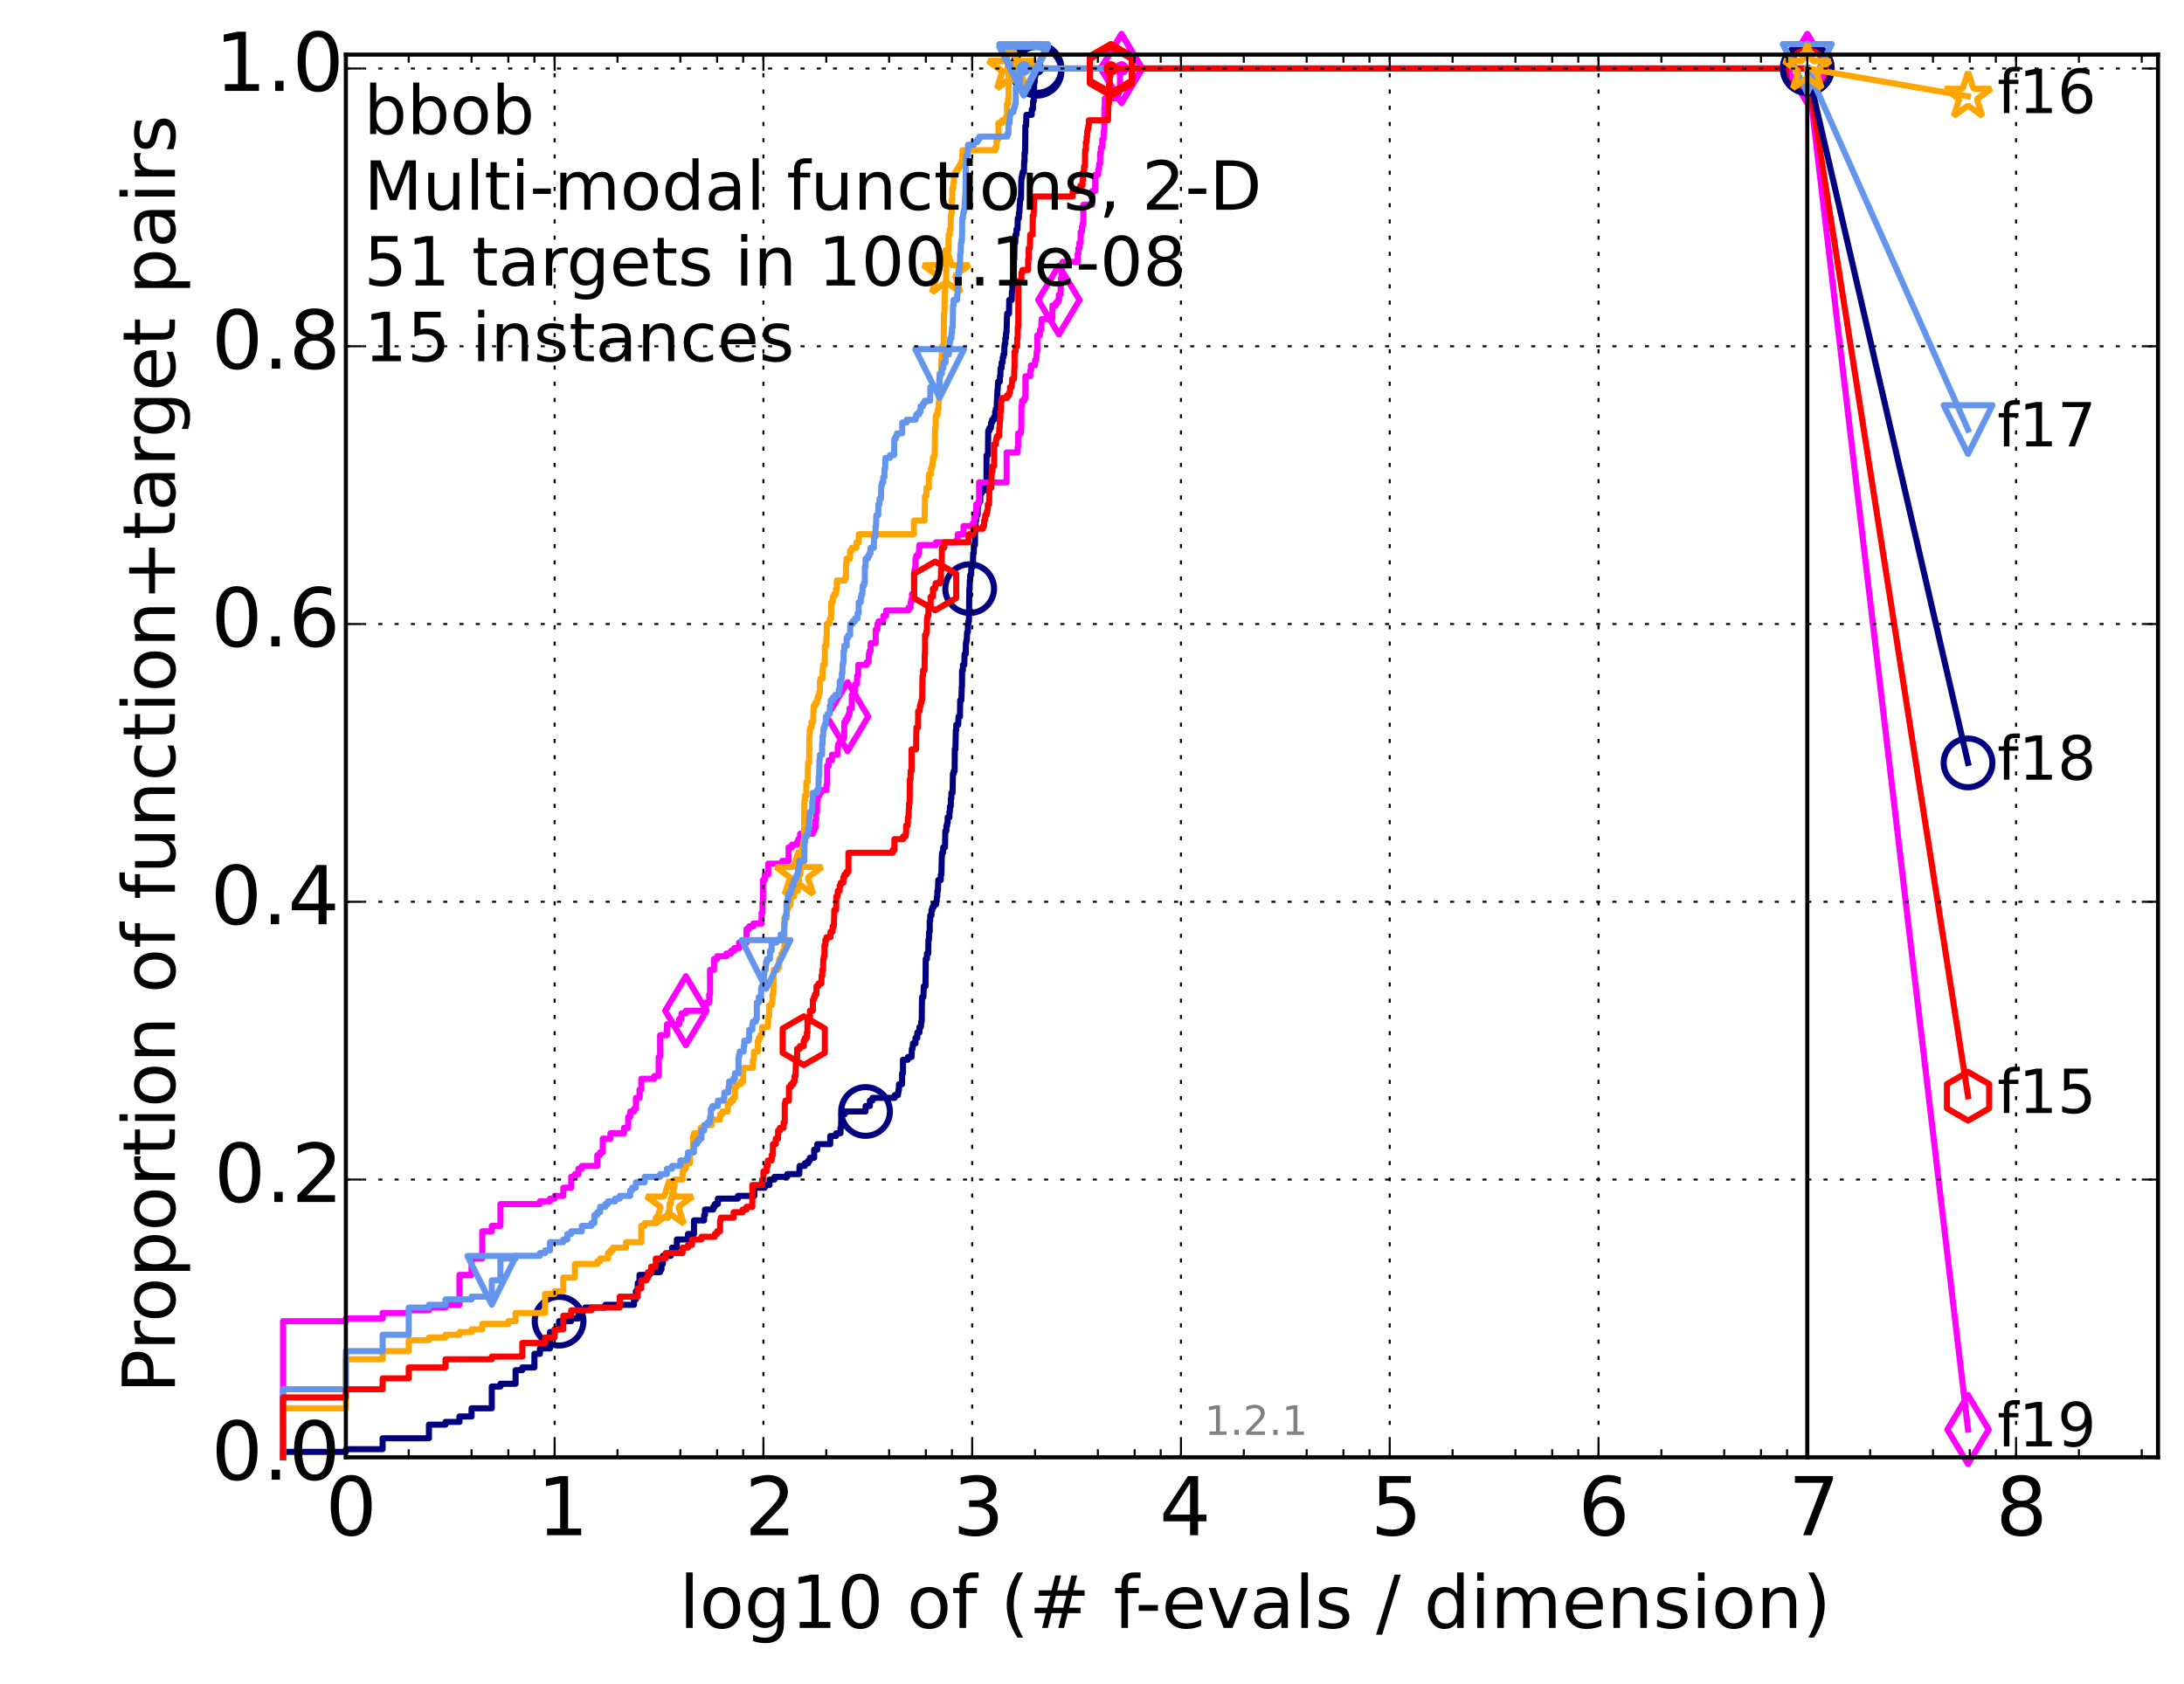 <?xml version="1.0" encoding="utf-8" standalone="no"?>
<!DOCTYPE svg PUBLIC "-//W3C//DTD SVG 1.1//EN"
  "http://www.w3.org/Graphics/SVG/1.1/DTD/svg11.dtd">
<!-- Created with matplotlib (http://matplotlib.org/) -->
<svg height="415pt" version="1.1" viewBox="0 0 538 415" width="538pt" xmlns="http://www.w3.org/2000/svg" xmlns:xlink="http://www.w3.org/1999/xlink">
 <defs>
  <style type="text/css">
*{stroke-linecap:butt;stroke-linejoin:round;}
  </style>
 </defs>
 <g id="figure_1">
  <g id="patch_1">
   <path d="
M0 415.456
L538.8 415.456
L538.8 0
L0 0
z
" style="fill:#ffffff;"/>
  </g>
  <g id="axes_1">
   <g id="patch_2">
    <path d="
M85.2 359.056
L531.6 359.056
L531.6 13.456
L85.2 13.456
z
" style="fill:#ffffff;"/>
   </g>
   <g id="line2d_1">
    <defs>
     <path d="
M0 1.5
C0.398 1.5 0.779 1.342 1.061 1.061
C1.342 0.779 1.5 0.398 1.5 0
C1.5 -0.398 1.342 -0.779 1.061 -1.061
C0.779 -1.342 0.398 -1.5 0 -1.5
C-0.398 -1.5 -0.779 -1.342 -1.061 -1.061
C-1.342 -0.779 -1.5 -0.398 -1.5 0
C-1.5 0.398 -1.342 0.779 -1.061 1.061
C-0.779 1.342 -0.398 1.5 0 1.5
z
" id="ma8fc8663ec" style="stroke:#000080;stroke-width:0.5;"/>
    </defs>
    <g>
     <use style="fill:#000080;stroke:#000080;stroke-width:0.5;" x="255.453" xlink:href="#ma8fc8663ec" y="16.878"/>
     <use style="fill:#000080;stroke:#000080;stroke-width:0.5;" x="255.453" xlink:href="#ma8fc8663ec" y="16.878"/>
    </g>
   </g>
   <g id="line2d_2">
    <path d="
M69.719 359.056
L69.719 357.714
L85.2 357.714
L85.2 357.044
L94.256 357.044
L94.256 354.36
L105.665 354.36
L105.665 351.005
L109.738 351.005
L109.738 350.334
L113.181 350.334
L113.181 348.992
L116.163 348.992
L116.163 346.979
L121.147 346.979
L121.147 341.612
L123.276 341.612
L123.276 340.941
L127.007 340.941
L127.007 337.586
L128.662 337.586
L128.662 336.915
L131.645 336.915
L131.645 333.561
L132.999 333.561
L132.999 332.219
L135.483 332.219
L135.483 328.193
L136.629 328.193
L136.629 327.522
L137.718 327.522
L137.718 325.509
L140.701 325.509
L140.701 324.839
L142.489 324.839
L142.489 322.826
L144.144 322.826
L144.144 322.155
L149.128 322.155
L149.128 321.484
L156.182 321.484
L156.182 320.142
L156.643 320.142
L156.643 318.129
L157.094 318.129
L157.094 316.116
L157.536 316.116
L157.536 314.104
L160.021 314.104
L160.021 313.433
L162.608 313.433
L162.608 312.762
L162.954 312.762
L162.954 311.42
L163.295 311.42
L163.295 309.407
L165.238 309.407
L165.238 308.736
L165.546 308.736
L165.546 307.394
L166.738 307.394
L166.738 305.381
L169.465 305.381
L169.465 304.039
L170.955 304.039
L170.955 300.685
L173.452 300.685
L173.452 299.343
L173.665 299.343
L173.665 298.001
L175.697 298.001
L175.697 297.33
L176.082 297.33
L176.082 296.659
L176.833 296.659
L176.833 295.317
L181.78 295.317
L181.78 294.646
L185.828 294.646
L185.828 292.634
L188.39 292.634
L188.39 291.963
L189.568 291.963
L189.568 290.621
L190.787 290.621
L190.787 289.95
L193.917 289.95
L193.917 289.279
L196.889 289.279
L196.964 287.266
L198.274 287.266
L198.274 286.595
L199.106 286.595
L199.106 285.924
L199.511 285.924
L199.511 285.253
L200.556 285.253
L200.556 283.24
L201.309 283.24
L201.309 281.899
L204.522 281.899
L204.522 279.886
L205.97 279.886
L205.97 279.215
L207.045 279.215
L207.045 277.873
L207.188 277.873
L207.235 274.518
L208.117 274.518
L208.117 273.847
L213.219 273.847
L213.219 272.505
L214.279 272.505
L214.279 271.164
L214.926 271.164
L214.926 270.493
L220.401 270.493
L220.401 269.822
L221.2 269.822
L221.2 269.151
L221.326 269.151
L221.326 268.48
L221.452 268.48
L221.452 267.138
L222.215 267.138
L222.215 264.454
L222.431 264.454
L222.431 261.099
L223.644 261.099
L223.644 260.429
L224.556 260.429
L224.621 258.416
L224.794 258.416
L224.902 257.074
L225.515 257.074
L225.515 255.732
L225.97 255.732
L225.97 254.39
L226.495 254.39
L226.495 253.048
L226.852 253.048
L226.931 251.706
L227.048 251.706
L227.126 245.668
L227.473 245.668
L227.568 242.984
L227.983 242.984
L228.039 236.275
L228.335 236.275
L228.335 234.933
L228.664 234.933
L228.7 231.578
L228.827 231.578
L228.881 229.565
L229.024 229.565
L229.024 226.882
L229.148 226.882
L229.148 225.54
L229.465 225.54
L229.465 224.198
L229.674 224.198
L229.674 223.527
L229.984 223.527
L229.984 222.856
L230.591 222.856
L230.591 222.185
L230.724 222.185
L230.806 220.843
L230.905 220.843
L230.905 219.501
L231.036 219.501
L231.133 216.818
L231.757 216.818
L231.757 215.476
L231.899 215.476
L232.008 210.779
L232.055 210.779
L232.055 210.108
L232.303 210.108
L232.349 208.766
L232.791 208.766
L232.866 204.741
L233.12 204.741
L233.149 203.399
L233.327 203.399
L233.327 202.728
L233.444 202.728
L233.444 201.386
L233.879 201.386
L233.879 200.044
L233.993 200.044
L233.993 198.702
L234.207 198.702
L234.249 196.689
L234.362 196.689
L234.362 195.348
L234.655 195.348
L234.738 190.651
L234.93 190.651
L234.93 189.98
L235.162 189.98
L235.203 184.613
L235.351 184.613
L235.458 179.916
L235.565 179.916
L235.565 178.574
L236.039 178.574
L236.117 176.561
L236.478 176.561
L236.529 172.536
L236.82 172.536
L236.921 169.181
L236.971 169.181
L236.996 165.155
L237.207 165.155
L237.207 163.813
L237.538 163.813
L237.611 161.13
L237.889 161.13
L237.937 158.446
L238.044 158.446
L238.044 157.775
L238.163 157.775
L238.234 155.762
L238.422 155.762
L238.422 153.749
L238.539 153.749
L238.539 153.078
L238.69 153.078
L238.782 145.027
L238.863 145.027
L238.897 143.014
L238.989 143.014
L238.989 141.673
L239.227 141.673
L239.284 139.66
L239.63 139.66
L239.741 136.305
L239.873 136.305
L239.928 134.292
L240.168 134.292
L240.211 130.267
L240.34 130.267
L240.34 128.254
L240.48 128.254
L240.554 126.912
L240.819 126.912
L240.924 124.228
L241.163 124.228
L241.163 123.557
L241.482 123.557
L241.482 121.544
L241.837 121.544
L241.837 120.873
L242.422 120.873
L242.422 120.203
L242.743 120.203
L242.743 119.532
L242.983 119.532
L243.031 112.151
L243.362 112.151
L243.437 106.113
L243.743 106.113
L243.743 105.442
L244.1 105.442
L244.155 104.1
L244.398 104.1
L244.398 103.429
L244.842 103.429
L244.842 102.758
L245.147 102.758
L245.147 101.416
L245.303 101.416
L245.303 100.745
L245.5 100.745
L245.602 98.062
L245.627 98.062
L245.72 96.049
L245.771 96.049
L245.855 94.036
L246.312 94.036
L246.312 92.694
L246.427 92.694
L246.476 90.681
L246.736 90.681
L246.736 89.339
L246.961 89.339
L247.033 87.998
L247.191 87.998
L247.191 87.327
L247.388 87.327
L247.412 85.314
L247.506 85.314
L247.506 84.643
L247.646 84.643
L247.646 83.301
L247.823 83.301
L247.823 81.959
L247.953 81.959
L248.053 77.933
L248.098 77.933
L248.098 77.263
L248.572 77.263
L248.609 73.908
L249.231 73.908
L249.26 71.895
L249.382 71.895
L249.382 70.553
L249.546 70.553
L249.639 68.54
L249.709 68.54
L249.787 63.844
L249.85 63.844
L249.913 59.818
L250.102 59.818
L250.15 57.805
L250.398 57.805
L250.398 56.463
L250.657 56.463
L250.718 53.78
L250.993 53.78
L250.993 52.438
L251.113 52.438
L251.186 50.425
L251.252 50.425
L251.278 49.083
L251.501 49.083
L251.579 44.387
L251.625 44.387
L251.625 43.716
L251.786 43.716
L251.786 43.045
L251.921 43.045
L251.921 42.374
L252.22 42.374
L252.302 39.69
L252.39 39.69
L252.39 37.677
L252.508 37.677
L252.595 30.968
L252.762 30.968
L252.849 28.284
L254.154 28.284
L254.16 26.942
L254.442 26.942
L254.493 24.929
L254.664 24.929
L254.754 20.233
L254.889 20.233
L254.889 18.891
L255.012 18.891
L255.012 18.22
L255.228 18.22
L255.228 17.549
L255.453 17.549
L255.453 16.878
L445.2 16.878
L445.2 16.878" style="fill:none;stroke:#000080;stroke-linecap:square;stroke-width:1.5;"/>
   </g>
   <g id="line2d_3">
    <defs>
     <path d="
M0 6
C1.591 6 3.117 5.368 4.243 4.243
C5.368 3.117 6 1.591 6 0
C6 -1.591 5.368 -3.117 4.243 -4.243
C3.117 -5.368 1.591 -6 0 -6
C-1.591 -6 -3.117 -5.368 -4.243 -4.243
C-5.368 -3.117 -6 -1.591 -6 0
C-6 1.591 -5.368 3.117 -4.243 4.243
C-3.117 5.368 -1.591 6 0 6
z
" id="mae466deef1" style="stroke:#000080;stroke-width:1.5;"/>
    </defs>
    <g>
     <use style="fill:none;stroke:#000080;stroke-width:1.5;" x="137.718" xlink:href="#mae466deef1" y="325.509"/>
     <use style="fill:none;stroke:#000080;stroke-width:1.5;" x="213.219" xlink:href="#mae466deef1" y="273.847"/>
     <use style="fill:none;stroke:#000080;stroke-width:1.5;" x="238.863" xlink:href="#mae466deef1" y="145.027"/>
     <use style="fill:none;stroke:#000080;stroke-width:1.5;" x="255.453" xlink:href="#mae466deef1" y="17.549"/>
     <use style="fill:none;stroke:#000080;stroke-width:1.5;" x="255.453" xlink:href="#mae466deef1" y="16.878"/>
     <use style="fill:none;stroke:#000080;stroke-width:1.5;" x="445.2" xlink:href="#mae466deef1" y="16.878"/>
    </g>
   </g>
   <g id="line2d_4"/>
   <g id="line2d_5">
    <defs>
     <path d="
M0 1.5
C0.398 1.5 0.779 1.342 1.061 1.061
C1.342 0.779 1.5 0.398 1.5 0
C1.5 -0.398 1.342 -0.779 1.061 -1.061
C0.779 -1.342 0.398 -1.5 0 -1.5
C-0.398 -1.5 -0.779 -1.342 -1.061 -1.061
C-1.342 -0.779 -1.5 -0.398 -1.5 0
C-1.5 0.398 -1.342 0.779 -1.061 1.061
C-0.779 1.342 -0.398 1.5 0 1.5
z
" id="m62d5190e8e" style="stroke:#ff00ff;stroke-width:0.5;"/>
    </defs>
    <g>
     <use style="fill:#ff00ff;stroke:#ff00ff;stroke-width:0.5;" x="276.272" xlink:href="#m62d5190e8e" y="16.878"/>
     <use style="fill:#ff00ff;stroke:#ff00ff;stroke-width:0.5;" x="276.272" xlink:href="#m62d5190e8e" y="16.878"/>
    </g>
   </g>
   <g id="line2d_6">
    <path d="
M69.719 359.056
L69.719 325.509
L85.2 325.509
L85.2 324.839
L94.256 324.839
L94.256 323.497
L100.682 323.497
L100.682 322.826
L105.665 322.826
L105.665 322.155
L109.738 322.155
L109.738 321.484
L113.181 321.484
L113.181 314.104
L116.163 314.104
L116.163 310.078
L118.794 310.078
L118.794 303.369
L121.147 303.369
L121.147 302.027
L123.276 302.027
L123.276 296.659
L132.999 296.659
L132.999 295.988
L135.483 295.988
L135.483 295.317
L136.629 295.317
L136.629 294.646
L138.757 294.646
L138.757 292.634
L140.701 292.634
L140.701 289.95
L141.613 289.95
L141.613 289.279
L142.489 289.279
L142.489 287.937
L143.331 287.937
L143.331 287.266
L147.126 287.266
L147.126 284.582
L147.813 284.582
L147.813 283.911
L148.48 283.911
L148.48 280.557
L150.369 280.557
L150.369 279.215
L153.725 279.215
L153.725 277.873
L154.741 277.873
L154.741 275.189
L155.232 275.189
L155.232 273.847
L156.182 273.847
L156.182 273.176
L156.643 273.176
L156.643 270.493
L157.536 270.493
L157.536 268.48
L157.97 268.48
L157.97 265.796
L161.166 265.796
L161.166 265.125
L162.256 265.125
L162.256 260.429
L162.608 260.429
L162.608 255.061
L164.288 255.061
L164.288 252.377
L167.311 252.377
L167.311 251.035
L167.869 251.035
L167.869 249.694
L168.946 249.694
L168.946 249.023
L173.877 249.023
L173.877 247.01
L174.704 247.01
L174.704 244.997
L174.906 244.997
L174.906 238.958
L175.891 238.958
L175.891 236.275
L176.648 236.275
L176.648 235.604
L178.945 235.604
L178.945 234.933
L180.091 234.933
L180.091 234.262
L180.875 234.262
L180.875 233.591
L182.074 233.591
L182.074 232.249
L183.895 232.249
L183.895 228.894
L184.558 228.894
L184.558 228.223
L185.579 228.223
L185.579 227.553
L187.606 227.553
L187.606 224.869
L187.833 224.869
L187.833 222.185
L187.945 222.185
L187.945 216.818
L188.39 216.818
L188.39 215.476
L189.253 215.476
L189.253 212.792
L192.681 212.792
L192.681 212.121
L194.258 212.121
L194.258 208.766
L195.088 208.766
L195.088 208.095
L196.356 208.095
L196.356 207.424
L196.662 207.424
L196.662 206.753
L197.113 206.753
L197.113 205.412
L200.235 205.412
L200.235 204.741
L200.556 204.741
L200.556 204.07
L200.873 204.07
L200.873 202.057
L201.061 202.057
L201.061 200.044
L201.247 200.044
L201.247 197.36
L201.371 197.36
L201.371 196.018
L201.858 196.018
L201.858 195.348
L202.216 195.348
L202.216 194.677
L203.594 194.677
L203.594 193.335
L203.761 193.335
L203.761 188.638
L204.145 188.638
L204.145 187.296
L204.945 187.296
L204.945 185.954
L206.367 185.954
L206.367 183.942
L206.514 183.942
L206.514 183.271
L206.902 183.271
L206.902 182.6
L207.518 182.6
L207.518 181.929
L207.934 181.929
L207.98 177.903
L208.343 177.903
L208.343 177.232
L208.789 177.232
L208.789 176.561
L209.052 176.561
L209.052 175.89
L209.269 175.89
L209.269 174.548
L209.824 174.548
L209.824 171.194
L210.611 171.194
L210.692 168.51
L211.133 168.51
L211.133 166.497
L211.41 166.497
L211.41 163.813
L213.507 163.813
L213.507 163.143
L213.966 163.143
L214.036 161.13
L214.175 161.13
L214.175 160.459
L214.451 160.459
L214.485 158.446
L215.716 158.446
L215.716 155.091
L216.133 155.091
L216.133 153.749
L216.417 153.749
L216.417 153.078
L217.579 153.078
L217.579 151.737
L218.282 151.737
L218.282 150.395
L223.78 150.395
L223.78 149.724
L224.315 149.724
L224.315 148.382
L224.49 148.382
L224.49 147.711
L224.643 147.711
L224.643 146.369
L225.179 146.369
L225.263 140.331
L225.474 140.331
L225.515 137.647
L225.682 137.647
L225.682 136.976
L226.194 136.976
L226.194 136.305
L226.355 136.305
L226.455 134.292
L230.558 134.292
L230.558 133.621
L235.698 133.621
L235.698 132.95
L235.908 132.95
L235.908 131.608
L237.355 131.608
L237.355 129.596
L239.608 129.596
L239.608 128.925
L239.972 128.925
L239.972 127.583
L240.351 127.583
L240.405 126.241
L240.48 126.241
L240.48 124.228
L241.184 124.228
L241.184 118.861
L247.969 118.861
L247.969 111.48
L250.671 111.48
L250.671 110.138
L250.799 110.138
L250.799 106.784
L251.462 106.784
L251.547 105.442
L251.592 105.442
L251.605 100.074
L251.741 100.074
L251.741 98.733
L252.327 98.733
L252.327 98.062
L252.589 98.062
L252.589 92.694
L253.775 92.694
L253.775 91.352
L253.951 91.352
L253.951 90.01
L254.945 90.01
L254.978 88.668
L255.272 88.668
L255.371 86.656
L255.513 86.656
L255.513 82.63
L256.163 82.63
L256.163 81.288
L256.468 81.288
L256.562 79.275
L256.588 79.275
L256.588 78.604
L259.248 78.604
L259.248 75.25
L260.089 75.25
L260.089 74.579
L260.624 74.579
L260.624 73.908
L260.836 73.908
L260.836 72.566
L261.244 72.566
L261.354 68.54
L261.562 68.54
L261.596 65.186
L261.732 65.186
L261.732 64.515
L265.472 64.515
L265.472 62.502
L265.646 62.502
L265.646 61.16
L265.883 61.16
L265.883 59.818
L266.199 59.818
L266.199 57.134
L266.528 57.134
L266.528 55.792
L266.694 55.792
L266.694 55.122
L266.858 55.122
L266.858 50.425
L269.046 50.425
L269.046 47.07
L269.783 47.07
L269.783 43.045
L270.541 43.045
L270.541 41.703
L270.718 41.703
L270.762 40.361
L271.003 40.361
L271.003 37.677
L271.19 37.677
L271.19 36.335
L271.531 36.335
L271.531 34.322
L271.847 34.322
L271.879 32.31
L272.017 32.31
L272.056 26.271
L272.132 26.271
L272.132 24.258
L275.314 24.258
L275.314 22.917
L275.631 22.917
L275.631 22.246
L275.888 22.246
L275.888 17.549
L276.272 17.549
L276.272 16.878
L445.2 16.878
L445.2 16.878" style="fill:none;stroke:#ff00ff;stroke-linecap:square;stroke-width:1.5;"/>
   </g>
   <g id="line2d_7">
    <defs>
     <path d="
M-3.9968e-16 8.485
L5.091 0
L4.88498e-16 -8.485
L-5.091 -1.77636e-15
z
" id="mf6640c921f" style="stroke:#ff00ff;stroke-linejoin:miter;stroke-width:1.5;"/>
    </defs>
    <g>
     <use style="fill:none;stroke:#ff00ff;stroke-linejoin:miter;stroke-width:1.5;" x="168.946" xlink:href="#mf6640c921f" y="249.023"/>
     <use style="fill:none;stroke:#ff00ff;stroke-linejoin:miter;stroke-width:1.5;" x="208.789" xlink:href="#mf6640c921f" y="176.561"/>
     <use style="fill:none;stroke:#ff00ff;stroke-linejoin:miter;stroke-width:1.5;" x="260.836" xlink:href="#mf6640c921f" y="73.908"/>
     <use style="fill:none;stroke:#ff00ff;stroke-linejoin:miter;stroke-width:1.5;" x="276.272" xlink:href="#mf6640c921f" y="16.878"/>
     <use style="fill:none;stroke:#ff00ff;stroke-linejoin:miter;stroke-width:1.5;" x="276.272" xlink:href="#mf6640c921f" y="16.878"/>
     <use style="fill:none;stroke:#ff00ff;stroke-linejoin:miter;stroke-width:1.5;" x="445.2" xlink:href="#mf6640c921f" y="16.878"/>
    </g>
   </g>
   <g id="line2d_8"/>
   <g id="line2d_9">
    <defs>
     <path d="
M0 1.5
C0.398 1.5 0.779 1.342 1.061 1.061
C1.342 0.779 1.5 0.398 1.5 0
C1.5 -0.398 1.342 -0.779 1.061 -1.061
C0.779 -1.342 0.398 -1.5 0 -1.5
C-0.398 -1.5 -0.779 -1.342 -1.061 -1.061
C-1.342 -0.779 -1.5 -0.398 -1.5 0
C-1.5 0.398 -1.342 0.779 -1.061 1.061
C-0.779 1.342 -0.398 1.5 0 1.5
z
" id="m3747452efa" style="stroke:#ffa500;stroke-width:0.5;"/>
    </defs>
    <g>
     <use style="fill:#ffa500;stroke:#ffa500;stroke-width:0.5;" x="249.151" xlink:href="#m3747452efa" y="16.878"/>
     <use style="fill:#ffa500;stroke:#ffa500;stroke-width:0.5;" x="249.151" xlink:href="#m3747452efa" y="16.878"/>
    </g>
   </g>
   <g id="line2d_10">
    <path d="
M69.719 359.056
L69.719 346.979
L85.2 346.979
L85.2 334.903
L94.256 334.903
L94.256 332.89
L100.682 332.89
L100.682 330.206
L105.665 330.206
L105.665 329.535
L109.738 329.535
L109.738 328.864
L113.181 328.864
L113.181 328.193
L116.163 328.193
L116.163 327.522
L118.794 327.522
L118.794 326.18
L125.219 326.18
L125.219 325.509
L127.007 325.509
L127.007 323.497
L134.275 323.497
L134.275 318.8
L136.629 318.8
L136.629 318.129
L138.757 318.129
L138.757 314.774
L141.613 314.774
L141.613 311.42
L147.126 311.42
L147.126 310.749
L147.813 310.749
L147.813 310.078
L149.757 310.078
L149.757 308.736
L150.369 308.736
L150.369 308.065
L150.964 308.065
L150.964 307.394
L154.239 307.394
L154.239 306.052
L157.97 306.052
L157.97 302.027
L158.813 302.027
L158.813 301.356
L161.535 301.356
L161.535 300.014
L164.609 300.014
L164.609 298.672
L164.926 298.672
L164.926 296.659
L165.238 296.659
L165.238 295.317
L165.546 295.317
L165.546 293.975
L165.85 293.975
L165.85 292.634
L166.15 292.634
L166.15 290.621
L168.143 290.621
L168.143 288.608
L168.414 288.608
L168.414 287.937
L168.946 287.937
L168.946 286.595
L169.973 286.595
L169.973 283.911
L170.713 283.911
L170.713 279.886
L170.955 279.886
L170.955 279.215
L172.576 279.215
L172.576 277.873
L173.452 277.873
L173.452 277.202
L175.305 277.202
L175.305 275.86
L177.38 275.86
L177.38 274.518
L177.914 274.518
L177.914 273.847
L179.278 273.847
L179.278 271.834
L179.931 271.834
L179.931 271.164
L180.564 271.164
L180.564 270.493
L181.028 270.493
L181.028 267.809
L181.482 267.809
L181.482 267.138
L182.508 267.138
L182.508 266.467
L183.073 266.467
L183.073 263.112
L185.454 263.112
L185.454 261.099
L185.704 261.099
L185.704 259.087
L186.675 259.087
L186.675 256.403
L186.911 256.403
L186.911 255.732
L187.261 255.732
L187.261 255.061
L187.72 255.061
L187.72 253.048
L189.147 253.048
L189.253 250.364
L189.464 250.364
L189.464 247.681
L190.084 247.681
L190.084 247.01
L190.287 247.01
L190.287 244.997
L190.488 244.997
L190.588 238.958
L191.564 238.958
L191.564 238.288
L191.942 238.288
L191.942 236.275
L192.407 236.275
L192.499 234.933
L192.862 234.933
L192.862 234.262
L193.219 234.262
L193.219 226.211
L193.831 226.211
L193.831 224.198
L194.003 224.198
L194.003 223.527
L194.343 223.527
L194.343 222.856
L194.76 222.856
L194.76 220.843
L195.652 220.843
L195.652 219.501
L196.51 219.501
L196.586 217.488
L196.813 217.488
L196.813 215.476
L197.188 215.476
L197.262 212.121
L197.409 212.121
L197.482 210.108
L197.628 210.108
L197.628 208.766
L197.846 208.766
L197.846 207.424
L198.061 207.424
L198.132 197.36
L198.274 197.36
L198.274 196.018
L198.624 196.018
L198.624 192.664
L198.97 192.664
L199.038 187.967
L199.31 187.967
L199.377 181.258
L199.444 181.258
L199.444 179.916
L199.578 179.916
L199.578 179.245
L199.909 179.245
L199.909 177.903
L200.3 177.903
L200.364 175.219
L200.428 175.219
L200.428 173.878
L200.81 173.878
L200.81 173.207
L201.247 173.207
L201.247 172.536
L201.371 172.536
L201.371 171.865
L201.616 171.865
L201.616 171.194
L201.797 171.194
L201.797 170.523
L201.978 170.523
L201.978 167.839
L202.097 167.839
L202.097 167.168
L202.627 167.168
L202.627 165.155
L202.743 165.155
L202.743 163.813
L203.144 163.813
L203.201 159.117
L203.539 159.117
L203.539 157.104
L203.65 157.104
L203.65 153.749
L204.253 153.749
L204.253 153.078
L204.415 153.078
L204.415 152.408
L204.735 152.408
L204.735 148.382
L205.154 148.382
L205.154 147.04
L205.515 147.04
L205.515 146.369
L205.97 146.369
L205.97 145.027
L206.12 145.027
L206.12 143.014
L208.162 143.014
L208.162 142.343
L208.388 142.343
L208.388 138.989
L208.523 138.989
L208.523 137.647
L209.399 137.647
L209.399 135.634
L209.866 135.634
L209.866 134.963
L210.974 134.963
L210.974 133.621
L211.566 133.621
L211.566 131.608
L225.136 131.608
L225.136 128.254
L227.758 128.254
L227.852 122.215
L228.206 122.215
L228.206 120.203
L228.827 120.203
L228.827 116.848
L229.307 116.848
L229.307 115.506
L229.5 115.506
L229.5 114.835
L229.692 114.835
L229.795 112.822
L230.086 112.822
L230.086 112.151
L230.239 112.151
L230.34 105.442
L230.491 105.442
L230.491 102.758
L230.641 102.758
L230.641 102.087
L231.036 102.087
L231.036 100.745
L231.198 100.745
L231.279 98.733
L231.327 98.733
L231.359 93.365
L231.519 93.365
L231.519 92.694
L231.71 92.694
L231.71 92.023
L231.883 92.023
L231.883 88.668
L232.008 88.668
L232.008 85.314
L232.457 85.314
L232.533 77.263
L232.639 77.263
L232.73 71.895
L232.791 71.895
L232.851 70.553
L232.941 70.553
L233.03 69.211
L233.075 69.211
L233.09 62.502
L233.209 62.502
L233.209 61.831
L233.59 61.831
L233.677 57.805
L233.965 57.805
L233.965 56.463
L234.207 56.463
L234.207 53.109
L234.334 53.109
L234.334 52.438
L234.474 52.438
L234.474 49.083
L234.585 49.083
L234.585 46.399
L234.834 46.399
L234.834 45.057
L234.999 45.057
L234.999 43.045
L235.297 43.045
L235.297 42.374
L235.711 42.374
L235.711 41.703
L236.156 41.703
L236.156 41.032
L236.542 41.032
L236.542 40.361
L236.82 40.361
L236.82 39.69
L237.045 39.69
L237.083 37.006
L245.139 37.006
L245.139 36.335
L245.491 36.335
L245.491 34.322
L245.947 34.322
L245.947 30.297
L246.857 30.297
L246.857 29.626
L247.731 29.626
L247.731 28.955
L248.053 28.955
L248.053 25.6
L248.325 25.6
L248.325 24.258
L248.46 24.258
L248.46 18.22
L248.838 18.22
L248.838 17.549
L249.151 17.549
L249.151 16.878
L445.2 16.878
L445.2 16.878" style="fill:none;stroke:#ffa500;stroke-linecap:square;stroke-width:1.5;"/>
   </g>
   <g id="line2d_11">
    <defs>
     <path d="
M3.67394e-16 -6
L-1.347 -1.854
L-5.706 -1.854
L-2.18 0.708
L-3.527 4.854
L-4.20996e-16 2.292
L3.527 4.854
L2.18 0.708
L5.706 -1.854
L1.347 -1.854
z
" id="m73d367cfb6" style="stroke:#ffa500;stroke-linejoin:bevel;stroke-width:1.5;"/>
    </defs>
    <g>
     <use style="fill:none;stroke:#ffa500;stroke-linejoin:bevel;stroke-width:1.5;" x="164.926" xlink:href="#m73d367cfb6" y="296.659"/>
     <use style="fill:none;stroke:#ffa500;stroke-linejoin:bevel;stroke-width:1.5;" x="196.813" xlink:href="#m73d367cfb6" y="215.476"/>
     <use style="fill:none;stroke:#ffa500;stroke-linejoin:bevel;stroke-width:1.5;" x="233.09" xlink:href="#m73d367cfb6" y="67.198"/>
     <use style="fill:none;stroke:#ffa500;stroke-linejoin:bevel;stroke-width:1.5;" x="249.151" xlink:href="#m73d367cfb6" y="16.878"/>
     <use style="fill:none;stroke:#ffa500;stroke-linejoin:bevel;stroke-width:1.5;" x="249.151" xlink:href="#m73d367cfb6" y="16.878"/>
     <use style="fill:none;stroke:#ffa500;stroke-linejoin:bevel;stroke-width:1.5;" x="445.2" xlink:href="#m73d367cfb6" y="16.878"/>
    </g>
   </g>
   <g id="line2d_12"/>
   <g id="line2d_13">
    <defs>
     <path d="
M0 1.5
C0.398 1.5 0.779 1.342 1.061 1.061
C1.342 0.779 1.5 0.398 1.5 0
C1.5 -0.398 1.342 -0.779 1.061 -1.061
C0.779 -1.342 0.398 -1.5 0 -1.5
C-0.398 -1.5 -0.779 -1.342 -1.061 -1.061
C-1.342 -0.779 -1.5 -0.398 -1.5 0
C-1.5 0.398 -1.342 0.779 -1.061 1.061
C-0.779 1.342 -0.398 1.5 0 1.5
z
" id="m03dd694df9" style="stroke:#6495ed;stroke-width:0.5;"/>
    </defs>
    <g>
     <use style="fill:#6495ed;stroke:#6495ed;stroke-width:0.5;" x="252.169" xlink:href="#m03dd694df9" y="16.878"/>
     <use style="fill:#6495ed;stroke:#6495ed;stroke-width:0.5;" x="252.169" xlink:href="#m03dd694df9" y="16.878"/>
    </g>
   </g>
   <g id="line2d_14">
    <path d="
M69.719 359.056
L69.719 342.283
L85.2 342.283
L85.2 332.89
L94.256 332.89
L94.256 328.864
L100.682 328.864
L100.682 322.155
L105.665 322.155
L105.665 321.484
L109.738 321.484
L109.738 320.142
L116.163 320.142
L116.163 319.471
L121.147 319.471
L121.147 315.445
L123.276 315.445
L123.276 310.078
L127.007 310.078
L127.007 309.407
L132.999 309.407
L132.999 308.736
L134.275 308.736
L134.275 308.065
L135.483 308.065
L135.483 306.052
L138.757 306.052
L138.757 305.381
L139.75 305.381
L139.75 304.039
L140.701 304.039
L140.701 303.369
L143.331 303.369
L143.331 302.027
L145.685 302.027
L145.685 301.356
L146.417 301.356
L146.417 299.343
L147.126 299.343
L147.126 298.672
L147.813 298.672
L147.813 297.33
L149.128 297.33
L149.128 296.659
L149.757 296.659
L149.757 295.988
L151.545 295.988
L151.545 295.317
L152.662 295.317
L152.662 294.646
L155.232 294.646
L155.232 293.304
L155.712 293.304
L155.712 292.634
L156.643 292.634
L156.643 291.292
L158.813 291.292
L158.813 289.95
L162.608 289.95
L162.608 289.279
L164.288 289.279
L164.288 287.937
L165.546 287.937
L165.546 287.266
L167.592 287.266
L167.592 285.924
L169.207 285.924
L169.207 285.253
L169.465 285.253
L169.465 283.911
L170.955 283.911
L170.955 281.899
L171.664 281.899
L171.664 281.228
L172.124 281.228
L172.124 280.557
L172.798 280.557
L172.798 278.544
L173.452 278.544
L173.452 277.202
L174.295 277.202
L174.295 276.531
L174.906 276.531
L174.906 275.189
L175.107 275.189
L175.107 273.176
L175.502 273.176
L175.502 272.505
L176.833 272.505
L176.833 271.164
L178.263 271.164
L178.263 270.493
L178.436 270.493
L178.436 269.151
L179.443 269.151
L179.443 267.809
L179.607 267.809
L179.607 266.467
L180.564 266.467
L180.564 265.796
L181.028 265.796
L181.028 264.454
L181.928 264.454
L181.928 260.429
L182.074 260.429
L182.074 259.758
L182.22 259.758
L182.22 259.087
L183.212 259.087
L183.212 257.745
L183.351 257.745
L183.351 256.403
L184.427 256.403
L184.427 255.732
L184.558 255.732
L184.558 253.719
L185.329 253.719
L185.329 252.377
L185.454 252.377
L185.454 251.706
L186.195 251.706
L186.195 251.035
L186.436 251.035
L186.436 247.01
L186.911 247.01
L186.911 245.668
L187.492 245.668
L187.492 243.655
L187.606 243.655
L187.606 242.984
L188.169 242.984
L188.279 238.958
L188.609 238.958
L188.717 236.946
L188.933 236.946
L188.933 236.275
L189.672 236.275
L189.672 234.262
L190.084 234.262
L190.084 232.249
L191.276 232.249
L191.276 231.578
L192.315 231.578
L192.315 230.236
L193.13 230.236
L193.219 227.553
L193.308 227.553
L193.308 226.211
L193.483 226.211
L193.483 225.54
L193.745 225.54
L193.745 222.185
L194.088 222.185
L194.088 220.843
L194.258 220.843
L194.258 220.172
L194.76 220.172
L194.76 219.501
L195.007 219.501
L195.007 218.159
L195.492 218.159
L195.492 216.818
L195.889 216.818
L195.889 216.147
L196.279 216.147
L196.279 215.476
L196.51 215.476
L196.586 214.134
L196.813 214.134
L196.889 212.121
L198.132 212.121
L198.203 207.424
L198.344 207.424
L198.344 206.083
L198.763 206.083
L198.763 205.412
L199.038 205.412
L199.038 204.07
L199.31 204.07
L199.31 201.386
L199.444 201.386
L199.444 200.044
L200.04 200.044
L200.105 197.36
L200.17 197.36
L200.235 195.348
L201.247 195.348
L201.247 194.677
L201.616 194.677
L201.676 191.322
L201.797 191.322
L201.858 187.296
L201.918 187.296
L201.978 185.954
L202.51 185.954
L202.51 183.271
L202.627 183.271
L202.627 181.258
L202.801 181.258
L202.801 179.916
L202.916 179.916
L202.916 179.245
L203.144 179.245
L203.144 178.574
L203.427 178.574
L203.427 176.561
L203.871 176.561
L203.871 175.89
L204.415 175.89
L204.415 173.878
L204.628 173.878
L204.628 172.536
L205.154 172.536
L205.154 171.865
L205.769 171.865
L205.769 171.194
L206.612 171.194
L206.612 169.852
L206.854 169.852
L206.854 167.839
L207.235 167.839
L207.235 167.168
L207.377 167.168
L207.377 165.826
L207.518 165.826
L207.564 163.813
L207.657 163.813
L207.657 163.143
L207.796 163.143
L207.796 160.459
L207.98 160.459
L207.98 159.117
L208.567 159.117
L208.567 157.104
L208.965 157.104
L208.965 156.433
L209.442 156.433
L209.442 153.749
L209.992 153.749
L209.992 153.078
L210.611 153.078
L210.611 152.408
L211.252 152.408
L211.252 151.066
L211.527 151.066
L211.527 148.382
L212.029 148.382
L212.067 147.04
L212.219 147.04
L212.219 146.369
L212.445 146.369
L212.483 144.356
L212.817 144.356
L212.817 143.685
L213.037 143.685
L213.037 139.66
L213.219 139.66
L213.219 137.647
L213.791 137.647
L213.791 136.976
L214.141 136.976
L214.141 136.305
L214.451 136.305
L214.451 134.963
L215.259 134.963
L215.292 132.279
L215.652 132.279
L215.684 129.596
L215.813 129.596
L215.878 126.912
L216.355 126.912
L216.355 124.228
L216.636 124.228
L216.636 122.886
L217.006 122.886
L217.097 119.532
L217.279 119.532
L217.279 118.861
L217.579 118.861
L217.579 117.519
L217.875 117.519
L217.875 115.506
L218.05 115.506
L218.108 112.822
L219.215 112.822
L219.215 112.151
L220.243 112.151
L220.295 108.126
L220.661 108.126
L220.661 107.455
L220.945 107.455
L220.945 106.784
L222.239 106.784
L222.239 104.1
L223.324 104.1
L223.324 103.429
L225.515 103.429
L225.515 102.758
L225.723 102.758
L225.723 102.087
L226.415 102.087
L226.415 101.416
L226.773 101.416
L226.773 100.074
L227.358 100.074
L227.358 99.403
L227.777 99.403
L227.777 98.733
L229.131 98.733
L229.166 95.378
L231.423 95.378
L231.471 92.023
L232.04 92.023
L232.04 90.681
L232.38 90.681
L232.38 89.339
L232.941 89.339
L232.941 87.327
L233.749 87.327
L233.85 85.985
L233.936 85.985
L233.993 83.972
L234.079 83.972
L234.079 83.301
L234.39 83.301
L234.39 81.959
L234.516 81.959
L234.516 80.617
L234.696 80.617
L234.765 75.25
L234.903 75.25
L234.903 73.908
L235.764 73.908
L235.764 72.566
L235.895 72.566
L236 69.211
L236.052 69.211
L236.143 67.869
L236.169 67.869
L236.169 66.528
L236.362 66.528
L236.362 65.186
L236.478 65.186
L236.529 62.502
L236.631 62.502
L236.719 59.818
L236.845 59.818
L236.845 59.147
L236.971 59.147
L237.033 53.78
L237.207 53.78
L237.256 52.438
L237.428 52.438
L237.428 51.767
L237.563 51.767
L237.636 49.754
L237.684 49.754
L237.793 47.741
L237.829 47.741
L237.925 40.361
L238.008 40.361
L238.008 38.348
L238.375 38.348
L238.469 35.664
L239.884 35.664
L239.884 34.993
L240.777 34.993
L240.777 34.322
L241.256 34.322
L241.256 33.652
L248.129 33.652
L248.129 32.981
L248.4 32.981
L248.46 30.297
L248.698 30.297
L248.786 28.284
L248.918 28.284
L248.918 27.613
L249.646 27.613
L249.646 26.942
L249.836 26.942
L249.836 26.271
L250.039 26.271
L250.039 25.6
L250.219 25.6
L250.219 21.575
L250.657 21.575
L250.711 20.233
L251.232 20.233
L251.245 17.549
L252.169 17.549
L252.169 16.878
L445.2 16.878
L445.2 16.878" style="fill:none;stroke:#6495ed;stroke-linecap:square;stroke-width:1.5;"/>
   </g>
   <g id="line2d_15">
    <defs>
     <path d="
M-7.34788e-16 6
L6 -6
L-6 -6
z
" id="md7b19447de" style="stroke:#6495ed;stroke-linejoin:miter;stroke-width:1.5;"/>
    </defs>
    <g>
     <use style="fill:none;stroke:#6495ed;stroke-linejoin:miter;stroke-width:1.5;" x="121.147" xlink:href="#md7b19447de" y="315.445"/>
     <use style="fill:none;stroke:#6495ed;stroke-linejoin:miter;stroke-width:1.5;" x="188.717" xlink:href="#md7b19447de" y="237.617"/>
     <use style="fill:none;stroke:#6495ed;stroke-linejoin:miter;stroke-width:1.5;" x="231.471" xlink:href="#md7b19447de" y="92.023"/>
     <use style="fill:none;stroke:#6495ed;stroke-linejoin:miter;stroke-width:1.5;" x="252.169" xlink:href="#md7b19447de" y="17.549"/>
     <use style="fill:none;stroke:#6495ed;stroke-linejoin:miter;stroke-width:1.5;" x="252.169" xlink:href="#md7b19447de" y="16.878"/>
     <use style="fill:none;stroke:#6495ed;stroke-linejoin:miter;stroke-width:1.5;" x="445.2" xlink:href="#md7b19447de" y="16.878"/>
    </g>
   </g>
   <g id="line2d_16"/>
   <g id="line2d_17">
    <defs>
     <path d="
M0 1.5
C0.398 1.5 0.779 1.342 1.061 1.061
C1.342 0.779 1.5 0.398 1.5 0
C1.5 -0.398 1.342 -0.779 1.061 -1.061
C0.779 -1.342 0.398 -1.5 0 -1.5
C-0.398 -1.5 -0.779 -1.342 -1.061 -1.061
C-1.342 -0.779 -1.5 -0.398 -1.5 0
C-1.5 0.398 -1.342 0.779 -1.061 1.061
C-0.779 1.342 -0.398 1.5 0 1.5
z
" id="ma07bdd5909" style="stroke:#ff0000;stroke-width:0.5;"/>
    </defs>
    <g>
     <use style="fill:#ff0000;stroke:#ff0000;stroke-width:0.5;" x="273.655" xlink:href="#ma07bdd5909" y="16.878"/>
     <use style="fill:#ff0000;stroke:#ff0000;stroke-width:0.5;" x="273.655" xlink:href="#ma07bdd5909" y="16.878"/>
    </g>
   </g>
   <g id="line2d_18">
    <path d="
M69.719 359.056
L69.719 344.296
L85.2 344.296
L85.2 342.283
L94.256 342.283
L94.256 339.599
L100.682 339.599
L100.682 336.915
L109.738 336.915
L109.738 334.903
L121.147 334.903
L121.147 334.232
L128.662 334.232
L128.662 330.877
L134.275 330.877
L134.275 329.535
L136.629 329.535
L136.629 327.522
L138.757 327.522
L138.757 324.168
L140.701 324.168
L140.701 322.826
L145.685 322.826
L145.685 322.155
L152.662 322.155
L152.662 319.471
L157.094 319.471
L157.094 317.458
L157.97 317.458
L157.97 315.445
L159.223 315.445
L159.223 314.774
L159.625 314.774
L159.625 313.433
L160.409 313.433
L160.409 312.091
L161.535 312.091
L161.535 310.078
L163.962 310.078
L163.962 308.736
L168.143 308.736
L168.143 307.394
L169.465 307.394
L169.465 306.723
L170.469 306.723
L170.469 305.381
L172.798 305.381
L172.798 304.71
L176.082 304.71
L176.082 304.039
L176.648 304.039
L176.648 303.369
L177.38 303.369
L177.38 300.685
L177.56 300.685
L177.56 300.014
L180.72 300.014
L180.72 298.672
L182.933 298.672
L182.933 298.001
L183.895 298.001
L183.895 297.33
L185.329 297.33
L185.329 291.963
L187.72 291.963
L187.72 290.621
L188.057 290.621
L188.057 288.608
L188.826 288.608
L188.826 287.266
L189.147 287.266
L189.147 285.924
L190.084 285.924
L190.084 284.582
L190.388 284.582
L190.388 281.899
L191.081 281.899
L191.081 280.557
L191.659 280.557
L191.659 278.544
L192.129 278.544
L192.129 277.873
L193.041 277.873
L193.041 276.531
L193.308 276.531
L193.308 271.834
L193.483 271.834
L193.483 271.164
L194.343 271.164
L194.343 267.809
L194.843 267.809
L194.843 267.138
L195.412 267.138
L195.412 266.467
L195.731 266.467
L195.731 265.125
L195.968 265.125
L196.046 261.77
L196.356 261.77
L196.356 258.416
L197.039 258.416
L197.039 257.745
L197.989 257.745
L197.989 256.403
L198.274 256.403
L198.274 255.732
L198.763 255.732
L198.763 254.39
L198.901 254.39
L198.901 251.706
L199.511 251.706
L199.511 249.023
L200.235 249.023
L200.235 246.339
L200.492 246.339
L200.492 245.668
L200.747 245.668
L200.747 244.997
L201.123 244.997
L201.123 242.984
L201.616 242.984
L201.616 242.313
L202.334 242.313
L202.393 240.3
L202.569 240.3
L202.569 238.958
L202.743 238.958
L202.801 236.275
L202.916 236.275
L202.916 235.604
L203.087 235.604
L203.087 232.92
L203.314 232.92
L203.314 231.578
L203.594 231.578
L203.594 230.907
L204.575 230.907
L204.575 229.565
L205.102 229.565
L205.102 228.223
L205.412 228.223
L205.515 224.198
L205.97 224.198
L206.02 220.843
L206.367 220.843
L206.367 219.501
L206.854 219.501
L206.854 218.159
L207.093 218.159
L207.093 217.488
L207.75 217.488
L207.75 216.147
L208.026 216.147
L208.026 215.476
L208.523 215.476
L208.523 214.805
L209.009 214.805
L209.009 210.108
L219.896 210.108
L219.896 209.437
L220.322 209.437
L220.322 206.753
L222.479 206.753
L222.479 206.083
L223.069 206.083
L223.069 205.412
L223.208 205.412
L223.208 203.399
L223.598 203.399
L223.644 201.386
L223.802 201.386
L223.87 199.373
L223.915 199.373
L223.915 198.031
L224.071 198.031
L224.138 191.993
L224.315 191.993
L224.315 189.98
L224.556 189.98
L224.556 184.613
L225.661 184.613
L225.744 179.245
L226.153 179.245
L226.174 175.219
L226.535 175.219
L226.615 173.878
L226.773 173.878
L226.773 173.207
L226.97 173.207
L226.97 172.536
L227.145 172.536
L227.242 166.497
L227.377 166.497
L227.377 165.155
L227.758 165.155
L227.795 161.13
L227.871 161.13
L227.871 156.433
L228.151 156.433
L228.151 155.762
L228.317 155.762
L228.354 152.408
L228.446 152.408
L228.446 151.737
L228.7 151.737
L228.7 149.053
L229.237 149.053
L229.237 147.04
L229.813 147.04
L229.813 145.027
L230.357 145.027
L230.357 144.356
L230.474 144.356
L230.474 143.685
L231.583 143.685
L231.583 143.014
L231.789 143.014
L231.805 140.331
L231.977 140.331
L232.024 134.963
L232.609 134.963
L232.609 133.621
L238.574 133.621
L238.574 132.279
L238.702 132.279
L238.702 131.608
L239.719 131.608
L239.719 130.267
L242.136 130.267
L242.136 129.596
L242.412 129.596
L242.412 128.254
L242.617 128.254
L242.695 126.912
L243.002 126.912
L243.002 126.241
L243.211 126.241
L243.211 125.57
L243.333 125.57
L243.333 124.228
L243.66 124.228
L243.706 120.203
L244.191 120.203
L244.29 116.177
L244.496 116.177
L244.496 114.835
L244.894 114.835
L244.894 109.468
L245.285 109.468
L245.38 108.126
L245.593 108.126
L245.593 107.455
L246.114 107.455
L246.155 105.442
L246.246 105.442
L246.312 103.429
L246.411 103.429
L246.411 101.416
L246.533 101.416
L246.615 98.733
L246.784 98.733
L246.784 98.062
L248.083 98.062
L248.083 97.391
L248.594 97.391
L248.594 96.72
L248.801 96.72
L248.801 95.378
L249.216 95.378
L249.31 94.036
L249.332 94.036
L249.332 93.365
L249.808 93.365
L249.864 90.681
L249.927 90.681
L249.927 86.656
L250.178 86.656
L250.178 85.314
L250.576 85.314
L250.576 83.301
L250.704 83.301
L250.704 80.617
L250.839 80.617
L250.873 69.211
L251.612 69.211
L251.612 67.198
L251.844 67.198
L251.844 66.528
L253.256 66.528
L253.274 63.844
L253.4 63.844
L253.4 61.16
L253.704 61.16
L253.78 57.805
L254.367 57.805
L254.396 53.109
L254.624 53.109
L254.731 49.083
L254.782 49.083
L254.782 48.412
L264.231 48.412
L264.231 47.07
L265.787 47.07
L265.787 46.399
L266.162 46.399
L266.162 45.728
L266.667 45.728
L266.667 44.387
L266.793 44.387
L266.793 42.374
L267.035 42.374
L267.035 41.032
L267.264 41.032
L267.29 37.006
L267.498 37.006
L267.498 34.993
L267.676 34.993
L267.676 33.652
L267.802 33.652
L267.83 32.31
L267.965 32.31
L267.965 31.639
L268.105 31.639
L268.105 30.968
L268.216 30.968
L268.216 29.626
L272.96 29.626
L273.025 25.6
L273.176 25.6
L273.198 20.904
L273.351 20.904
L273.392 18.891
L273.5 18.891
L273.568 17.549
L273.655 17.549
L273.655 16.878
L445.2 16.878
L445.2 16.878" style="fill:none;stroke:#ff0000;stroke-linecap:square;stroke-width:1.5;"/>
   </g>
   <g id="line2d_19">
    <defs>
     <path d="
M3.67394e-16 -6
L-5.196 -3
L-5.196 3
L-1.10218e-15 6
L5.196 3
L5.196 -3
z
" id="m98e028c2bf" style="stroke:#ff0000;stroke-linejoin:miter;stroke-width:1.5;"/>
    </defs>
    <g>
     <use style="fill:none;stroke:#ff0000;stroke-linejoin:miter;stroke-width:1.5;" x="197.989" xlink:href="#m98e028c2bf" y="256.403"/>
     <use style="fill:none;stroke:#ff0000;stroke-linejoin:miter;stroke-width:1.5;" x="230.357" xlink:href="#m98e028c2bf" y="144.356"/>
     <use style="fill:none;stroke:#ff0000;stroke-linejoin:miter;stroke-width:1.5;" x="273.655" xlink:href="#m98e028c2bf" y="17.549"/>
     <use style="fill:none;stroke:#ff0000;stroke-linejoin:miter;stroke-width:1.5;" x="273.655" xlink:href="#m98e028c2bf" y="16.878"/>
     <use style="fill:none;stroke:#ff0000;stroke-linejoin:miter;stroke-width:1.5;" x="273.655" xlink:href="#m98e028c2bf" y="16.878"/>
     <use style="fill:none;stroke:#ff0000;stroke-linejoin:miter;stroke-width:1.5;" x="445.2" xlink:href="#m98e028c2bf" y="16.878"/>
    </g>
   </g>
   <g id="line2d_20"/>
   <g id="line2d_21">
    <path d="
M445.2 16.878
L484.8 352.213" style="fill:none;stroke:#ff00ff;stroke-linecap:square;stroke-width:1.5;"/>
    <g>
     <use style="fill:none;stroke:#ff00ff;stroke-linejoin:miter;stroke-width:1.5;" x="445.2" xlink:href="#mf6640c921f" y="16.878"/>
     <use style="fill:none;stroke:#ff00ff;stroke-linejoin:miter;stroke-width:1.5;" x="484.8" xlink:href="#mf6640c921f" y="352.213"/>
    </g>
   </g>
   <g id="line2d_22">
    <path d="
M445.2 16.878
L484.8 270.09" style="fill:none;stroke:#ff0000;stroke-linecap:square;stroke-width:1.5;"/>
    <g>
     <use style="fill:none;stroke:#ff0000;stroke-linejoin:miter;stroke-width:1.5;" x="445.2" xlink:href="#m98e028c2bf" y="16.878"/>
     <use style="fill:none;stroke:#ff0000;stroke-linejoin:miter;stroke-width:1.5;" x="484.8" xlink:href="#m98e028c2bf" y="270.09"/>
    </g>
   </g>
   <g id="line2d_23">
    <path d="
M445.2 16.878
L484.8 187.967" style="fill:none;stroke:#000080;stroke-linecap:square;stroke-width:1.5;"/>
    <g>
     <use style="fill:none;stroke:#000080;stroke-width:1.5;" x="445.2" xlink:href="#mae466deef1" y="16.878"/>
     <use style="fill:none;stroke:#000080;stroke-width:1.5;" x="484.8" xlink:href="#mae466deef1" y="187.967"/>
    </g>
   </g>
   <g id="line2d_24">
    <path d="
M445.2 16.878
L484.8 105.844" style="fill:none;stroke:#6495ed;stroke-linecap:square;stroke-width:1.5;"/>
    <g>
     <use style="fill:none;stroke:#6495ed;stroke-linejoin:miter;stroke-width:1.5;" x="445.2" xlink:href="#md7b19447de" y="16.878"/>
     <use style="fill:none;stroke:#6495ed;stroke-linejoin:miter;stroke-width:1.5;" x="484.8" xlink:href="#md7b19447de" y="105.844"/>
    </g>
   </g>
   <g id="line2d_25">
    <path d="
M445.2 16.878
L484.8 23.722" style="fill:none;stroke:#ffa500;stroke-linecap:square;stroke-width:1.5;"/>
    <g>
     <use style="fill:none;stroke:#ffa500;stroke-linejoin:bevel;stroke-width:1.5;" x="445.2" xlink:href="#m73d367cfb6" y="16.878"/>
     <use style="fill:none;stroke:#ffa500;stroke-linejoin:bevel;stroke-width:1.5;" x="484.8" xlink:href="#m73d367cfb6" y="23.722"/>
    </g>
   </g>
   <g id="line2d_26">
    <path d="
M445.2 359.056
L445.2 16.878" style="fill:none;stroke:#000000;stroke-linecap:square;"/>
   </g>
   <g id="patch_3">
    <path d="
M85.2 13.456
L531.6 13.456" style="fill:none;stroke:#000000;stroke-linecap:square;stroke-linejoin:miter;"/>
   </g>
   <g id="patch_4">
    <path d="
M531.6 359.056
L531.6 13.456" style="fill:none;stroke:#000000;stroke-linecap:square;stroke-linejoin:miter;"/>
   </g>
   <g id="patch_5">
    <path d="
M85.2 359.056
L531.6 359.056" style="fill:none;stroke:#000000;stroke-linecap:square;stroke-linejoin:miter;"/>
   </g>
   <g id="patch_6">
    <path d="
M85.2 359.056
L85.2 13.456" style="fill:none;stroke:#000000;stroke-linecap:square;stroke-linejoin:miter;"/>
   </g>
   <g id="matplotlib.axis_1">
    <g id="xtick_1">
     <g id="line2d_27">
      <path clip-path="url(#p54ce849065)" d="
M85.2 359.056
L85.2 13.456" style="fill:none;stroke:#000000;stroke-dasharray:1,3;stroke-dashoffset:0.0;stroke-width:0.5;"/>
     </g>
     <g id="line2d_28">
      <defs>
       <path d="
M0 0
L0 -4" id="m93b0483c22" style="stroke:#000000;stroke-width:0.5;"/>
      </defs>
      <g>
       <use style="stroke:#000000;stroke-width:0.5;" x="85.2" xlink:href="#m93b0483c22" y="359.056"/>
      </g>
     </g>
     <g id="line2d_29">
      <defs>
       <path d="
M0 0
L0 4" id="m741efc42ff" style="stroke:#000000;stroke-width:0.5;"/>
      </defs>
      <g>
       <use style="stroke:#000000;stroke-width:0.5;" x="85.2" xlink:href="#m741efc42ff" y="13.456"/>
      </g>
     </g>
     <g id="text_1">
      <!-- 0 -->
      <defs>
       <path d="
M31.781 66.406
Q24.172 66.406 20.328 58.906
Q16.5 51.422 16.5 36.375
Q16.5 21.391 20.328 13.891
Q24.172 6.391 31.781 6.391
Q39.453 6.391 43.281 13.891
Q47.125 21.391 47.125 36.375
Q47.125 51.422 43.281 58.906
Q39.453 66.406 31.781 66.406
M31.781 74.219
Q44.047 74.219 50.516 64.516
Q56.984 54.828 56.984 36.375
Q56.984 17.969 50.516 8.266
Q44.047 -1.422 31.781 -1.422
Q19.531 -1.422 13.062 8.266
Q6.594 17.969 6.594 36.375
Q6.594 54.828 13.062 64.516
Q19.531 74.219 31.781 74.219" id="BitstreamVeraSans-Roman-30"/>
      </defs>
      <g transform="translate(80.161 378.253)scale(0.2 -0.2)">
       <use xlink:href="#BitstreamVeraSans-Roman-30"/>
      </g>
     </g>
    </g>
    <g id="xtick_2">
     <g id="line2d_30">
      <path clip-path="url(#p54ce849065)" d="
M136.629 359.056
L136.629 13.456" style="fill:none;stroke:#000000;stroke-dasharray:1,3;stroke-dashoffset:0.0;stroke-width:0.5;"/>
     </g>
     <g id="line2d_31">
      <g>
       <use style="stroke:#000000;stroke-width:0.5;" x="136.629" xlink:href="#m93b0483c22" y="359.056"/>
      </g>
     </g>
     <g id="line2d_32">
      <g>
       <use style="stroke:#000000;stroke-width:0.5;" x="136.629" xlink:href="#m741efc42ff" y="13.456"/>
      </g>
     </g>
     <g id="text_2">
      <!-- 1 -->
      <defs>
       <path d="
M12.406 8.297
L28.516 8.297
L28.516 63.922
L10.984 60.406
L10.984 69.391
L28.422 72.906
L38.281 72.906
L38.281 8.297
L54.391 8.297
L54.391 0
L12.406 0
z
" id="BitstreamVeraSans-Roman-31"/>
      </defs>
      <g transform="translate(132.288 378.253)scale(0.2 -0.2)">
       <use xlink:href="#BitstreamVeraSans-Roman-31"/>
      </g>
     </g>
    </g>
    <g id="xtick_3">
     <g id="line2d_33">
      <path clip-path="url(#p54ce849065)" d="
M188.057 359.056
L188.057 13.456" style="fill:none;stroke:#000000;stroke-dasharray:1,3;stroke-dashoffset:0.0;stroke-width:0.5;"/>
     </g>
     <g id="line2d_34">
      <g>
       <use style="stroke:#000000;stroke-width:0.5;" x="188.057" xlink:href="#m93b0483c22" y="359.056"/>
      </g>
     </g>
     <g id="line2d_35">
      <g>
       <use style="stroke:#000000;stroke-width:0.5;" x="188.057" xlink:href="#m741efc42ff" y="13.456"/>
      </g>
     </g>
     <g id="text_3">
      <!-- 2 -->
      <defs>
       <path d="
M19.188 8.297
L53.609 8.297
L53.609 0
L7.328 0
L7.328 8.297
Q12.938 14.109 22.625 23.891
Q32.328 33.688 34.812 36.531
Q39.547 41.844 41.422 45.531
Q43.312 49.219 43.312 52.781
Q43.312 58.594 39.234 62.25
Q35.156 65.922 28.609 65.922
Q23.969 65.922 18.812 64.312
Q13.672 62.703 7.812 59.422
L7.812 69.391
Q13.766 71.781 18.938 73
Q24.125 74.219 28.422 74.219
Q39.75 74.219 46.484 68.547
Q53.219 62.891 53.219 53.422
Q53.219 48.922 51.531 44.891
Q49.859 40.875 45.406 35.406
Q44.188 33.984 37.641 27.219
Q31.109 20.453 19.188 8.297" id="BitstreamVeraSans-Roman-32"/>
      </defs>
      <g transform="translate(183.429 378.253)scale(0.2 -0.2)">
       <use xlink:href="#BitstreamVeraSans-Roman-32"/>
      </g>
     </g>
    </g>
    <g id="xtick_4">
     <g id="line2d_36">
      <path clip-path="url(#p54ce849065)" d="
M239.486 359.056
L239.486 13.456" style="fill:none;stroke:#000000;stroke-dasharray:1,3;stroke-dashoffset:0.0;stroke-width:0.5;"/>
     </g>
     <g id="line2d_37">
      <g>
       <use style="stroke:#000000;stroke-width:0.5;" x="239.486" xlink:href="#m93b0483c22" y="359.056"/>
      </g>
     </g>
     <g id="line2d_38">
      <g>
       <use style="stroke:#000000;stroke-width:0.5;" x="239.486" xlink:href="#m741efc42ff" y="13.456"/>
      </g>
     </g>
     <g id="text_4">
      <!-- 3 -->
      <defs>
       <path d="
M40.578 39.312
Q47.656 37.797 51.625 33
Q55.609 28.219 55.609 21.188
Q55.609 10.406 48.188 4.484
Q40.766 -1.422 27.094 -1.422
Q22.516 -1.422 17.656 -0.516
Q12.797 0.391 7.625 2.203
L7.625 11.719
Q11.719 9.328 16.594 8.109
Q21.484 6.891 26.812 6.891
Q36.078 6.891 40.938 10.547
Q45.797 14.203 45.797 21.188
Q45.797 27.641 41.281 31.266
Q36.766 34.906 28.719 34.906
L20.219 34.906
L20.219 43.016
L29.109 43.016
Q36.375 43.016 40.234 45.922
Q44.094 48.828 44.094 54.297
Q44.094 59.906 40.109 62.906
Q36.141 65.922 28.719 65.922
Q24.656 65.922 20.016 65.031
Q15.375 64.156 9.812 62.312
L9.812 71.094
Q15.438 72.656 20.344 73.438
Q25.25 74.219 29.594 74.219
Q40.828 74.219 47.359 69.109
Q53.906 64.016 53.906 55.328
Q53.906 49.266 50.438 45.094
Q46.969 40.922 40.578 39.312" id="BitstreamVeraSans-Roman-33"/>
      </defs>
      <g transform="translate(234.687 378.253)scale(0.2 -0.2)">
       <use xlink:href="#BitstreamVeraSans-Roman-33"/>
      </g>
     </g>
    </g>
    <g id="xtick_5">
     <g id="line2d_39">
      <path clip-path="url(#p54ce849065)" d="
M290.914 359.056
L290.914 13.456" style="fill:none;stroke:#000000;stroke-dasharray:1,3;stroke-dashoffset:0.0;stroke-width:0.5;"/>
     </g>
     <g id="line2d_40">
      <g>
       <use style="stroke:#000000;stroke-width:0.5;" x="290.914" xlink:href="#m93b0483c22" y="359.056"/>
      </g>
     </g>
     <g id="line2d_41">
      <g>
       <use style="stroke:#000000;stroke-width:0.5;" x="290.914" xlink:href="#m741efc42ff" y="13.456"/>
      </g>
     </g>
     <g id="text_5">
      <!-- 4 -->
      <defs>
       <path d="
M37.797 64.312
L12.891 25.391
L37.797 25.391
z

M35.203 72.906
L47.609 72.906
L47.609 25.391
L58.016 25.391
L58.016 17.188
L47.609 17.188
L47.609 0
L37.797 0
L37.797 17.188
L4.891 17.188
L4.891 26.703
z
" id="BitstreamVeraSans-Roman-34"/>
      </defs>
      <g transform="translate(285.602 378.253)scale(0.2 -0.2)">
       <use xlink:href="#BitstreamVeraSans-Roman-34"/>
      </g>
     </g>
    </g>
    <g id="xtick_6">
     <g id="line2d_42">
      <path clip-path="url(#p54ce849065)" d="
M342.343 359.056
L342.343 13.456" style="fill:none;stroke:#000000;stroke-dasharray:1,3;stroke-dashoffset:0.0;stroke-width:0.5;"/>
     </g>
     <g id="line2d_43">
      <g>
       <use style="stroke:#000000;stroke-width:0.5;" x="342.343" xlink:href="#m93b0483c22" y="359.056"/>
      </g>
     </g>
     <g id="line2d_44">
      <g>
       <use style="stroke:#000000;stroke-width:0.5;" x="342.343" xlink:href="#m741efc42ff" y="13.456"/>
      </g>
     </g>
     <g id="text_6">
      <!-- 5 -->
      <defs>
       <path d="
M10.797 72.906
L49.516 72.906
L49.516 64.594
L19.828 64.594
L19.828 46.734
Q21.969 47.469 24.109 47.828
Q26.266 48.188 28.422 48.188
Q40.625 48.188 47.75 41.5
Q54.891 34.812 54.891 23.391
Q54.891 11.625 47.562 5.094
Q40.234 -1.422 26.906 -1.422
Q22.312 -1.422 17.547 -0.641
Q12.797 0.141 7.719 1.703
L7.719 11.625
Q12.109 9.234 16.797 8.062
Q21.484 6.891 26.703 6.891
Q35.156 6.891 40.078 11.328
Q45.016 15.766 45.016 23.391
Q45.016 31 40.078 35.438
Q35.156 39.891 26.703 39.891
Q22.75 39.891 18.812 39.016
Q14.891 38.141 10.797 36.281
z
" id="BitstreamVeraSans-Roman-35"/>
      </defs>
      <g transform="translate(337.626 378.253)scale(0.2 -0.2)">
       <use xlink:href="#BitstreamVeraSans-Roman-35"/>
      </g>
     </g>
    </g>
    <g id="xtick_7">
     <g id="line2d_45">
      <path clip-path="url(#p54ce849065)" d="
M393.771 359.056
L393.771 13.456" style="fill:none;stroke:#000000;stroke-dasharray:1,3;stroke-dashoffset:0.0;stroke-width:0.5;"/>
     </g>
     <g id="line2d_46">
      <g>
       <use style="stroke:#000000;stroke-width:0.5;" x="393.771" xlink:href="#m93b0483c22" y="359.056"/>
      </g>
     </g>
     <g id="line2d_47">
      <g>
       <use style="stroke:#000000;stroke-width:0.5;" x="393.771" xlink:href="#m741efc42ff" y="13.456"/>
      </g>
     </g>
     <g id="text_7">
      <!-- 6 -->
      <defs>
       <path d="
M33.016 40.375
Q26.375 40.375 22.484 35.828
Q18.609 31.297 18.609 23.391
Q18.609 15.531 22.484 10.953
Q26.375 6.391 33.016 6.391
Q39.656 6.391 43.531 10.953
Q47.406 15.531 47.406 23.391
Q47.406 31.297 43.531 35.828
Q39.656 40.375 33.016 40.375
M52.594 71.297
L52.594 62.312
Q48.875 64.062 45.094 64.984
Q41.312 65.922 37.594 65.922
Q27.828 65.922 22.672 59.328
Q17.531 52.734 16.797 39.406
Q19.672 43.656 24.016 45.922
Q28.375 48.188 33.594 48.188
Q44.578 48.188 50.953 41.516
Q57.328 34.859 57.328 23.391
Q57.328 12.156 50.688 5.359
Q44.047 -1.422 33.016 -1.422
Q20.359 -1.422 13.672 8.266
Q6.984 17.969 6.984 36.375
Q6.984 53.656 15.188 63.938
Q23.391 74.219 37.203 74.219
Q40.922 74.219 44.703 73.484
Q48.484 72.75 52.594 71.297" id="BitstreamVeraSans-Roman-36"/>
      </defs>
      <g transform="translate(388.737 378.253)scale(0.2 -0.2)">
       <use xlink:href="#BitstreamVeraSans-Roman-36"/>
      </g>
     </g>
    </g>
    <g id="xtick_8">
     <g id="line2d_48">
      <path clip-path="url(#p54ce849065)" d="
M445.2 359.056
L445.2 13.456" style="fill:none;stroke:#000000;stroke-dasharray:1,3;stroke-dashoffset:0.0;stroke-width:0.5;"/>
     </g>
     <g id="line2d_49">
      <g>
       <use style="stroke:#000000;stroke-width:0.5;" x="445.2" xlink:href="#m93b0483c22" y="359.056"/>
      </g>
     </g>
     <g id="line2d_50">
      <g>
       <use style="stroke:#000000;stroke-width:0.5;" x="445.2" xlink:href="#m741efc42ff" y="13.456"/>
      </g>
     </g>
     <g id="text_8">
      <!-- 7 -->
      <defs>
       <path d="
M8.203 72.906
L55.078 72.906
L55.078 68.703
L28.609 0
L18.312 0
L43.219 64.594
L8.203 64.594
z
" id="BitstreamVeraSans-Roman-37"/>
      </defs>
      <g transform="translate(440.512 378.253)scale(0.2 -0.2)">
       <use xlink:href="#BitstreamVeraSans-Roman-37"/>
      </g>
     </g>
    </g>
    <g id="xtick_9">
     <g id="line2d_51">
      <path clip-path="url(#p54ce849065)" d="
M496.629 359.056
L496.629 13.456" style="fill:none;stroke:#000000;stroke-dasharray:1,3;stroke-dashoffset:0.0;stroke-width:0.5;"/>
     </g>
     <g id="line2d_52">
      <g>
       <use style="stroke:#000000;stroke-width:0.5;" x="496.629" xlink:href="#m93b0483c22" y="359.056"/>
      </g>
     </g>
     <g id="line2d_53">
      <g>
       <use style="stroke:#000000;stroke-width:0.5;" x="496.629" xlink:href="#m741efc42ff" y="13.456"/>
      </g>
     </g>
     <g id="text_9">
      <!-- 8 -->
      <defs>
       <path d="
M31.781 34.625
Q24.75 34.625 20.719 30.859
Q16.703 27.094 16.703 20.516
Q16.703 13.922 20.719 10.156
Q24.75 6.391 31.781 6.391
Q38.812 6.391 42.859 10.172
Q46.922 13.969 46.922 20.516
Q46.922 27.094 42.891 30.859
Q38.875 34.625 31.781 34.625
M21.922 38.812
Q15.578 40.375 12.031 44.719
Q8.5 49.078 8.5 55.328
Q8.5 64.062 14.719 69.141
Q20.953 74.219 31.781 74.219
Q42.672 74.219 48.875 69.141
Q55.078 64.062 55.078 55.328
Q55.078 49.078 51.531 44.719
Q48 40.375 41.703 38.812
Q48.828 37.156 52.797 32.312
Q56.781 27.484 56.781 20.516
Q56.781 9.906 50.312 4.234
Q43.844 -1.422 31.781 -1.422
Q19.734 -1.422 13.25 4.234
Q6.781 9.906 6.781 20.516
Q6.781 27.484 10.781 32.312
Q14.797 37.156 21.922 38.812
M18.312 54.391
Q18.312 48.734 21.844 45.562
Q25.391 42.391 31.781 42.391
Q38.141 42.391 41.719 45.562
Q45.312 48.734 45.312 54.391
Q45.312 60.062 41.719 63.234
Q38.141 66.406 31.781 66.406
Q25.391 66.406 21.844 63.234
Q18.312 60.062 18.312 54.391" id="BitstreamVeraSans-Roman-38"/>
      </defs>
      <g transform="translate(491.629 378.253)scale(0.2 -0.2)">
       <use xlink:href="#BitstreamVeraSans-Roman-38"/>
      </g>
     </g>
    </g>
    <g id="xtick_10">
     <g id="line2d_54">
      <defs>
       <path d="
M0 0
L0 -2" id="m177f7580d0" style="stroke:#000000;stroke-width:0.5;"/>
      </defs>
      <g>
       <use style="stroke:#000000;stroke-width:0.5;" x="100.682" xlink:href="#m177f7580d0" y="359.056"/>
      </g>
     </g>
     <g id="line2d_55">
      <defs>
       <path d="
M0 0
L0 2" id="m5284c7e2a0" style="stroke:#000000;stroke-width:0.5;"/>
      </defs>
      <g>
       <use style="stroke:#000000;stroke-width:0.5;" x="100.682" xlink:href="#m5284c7e2a0" y="13.456"/>
      </g>
     </g>
    </g>
    <g id="xtick_11">
     <g id="line2d_56">
      <g>
       <use style="stroke:#000000;stroke-width:0.5;" x="116.163" xlink:href="#m177f7580d0" y="359.056"/>
      </g>
     </g>
     <g id="line2d_57">
      <g>
       <use style="stroke:#000000;stroke-width:0.5;" x="116.163" xlink:href="#m5284c7e2a0" y="13.456"/>
      </g>
     </g>
    </g>
    <g id="xtick_12">
     <g id="line2d_58">
      <g>
       <use style="stroke:#000000;stroke-width:0.5;" x="125.219" xlink:href="#m177f7580d0" y="359.056"/>
      </g>
     </g>
     <g id="line2d_59">
      <g>
       <use style="stroke:#000000;stroke-width:0.5;" x="125.219" xlink:href="#m5284c7e2a0" y="13.456"/>
      </g>
     </g>
    </g>
    <g id="xtick_13">
     <g id="line2d_60">
      <g>
       <use style="stroke:#000000;stroke-width:0.5;" x="131.645" xlink:href="#m177f7580d0" y="359.056"/>
      </g>
     </g>
     <g id="line2d_61">
      <g>
       <use style="stroke:#000000;stroke-width:0.5;" x="131.645" xlink:href="#m5284c7e2a0" y="13.456"/>
      </g>
     </g>
    </g>
    <g id="xtick_14">
     <g id="line2d_62">
      <g>
       <use style="stroke:#000000;stroke-width:0.5;" x="152.11" xlink:href="#m177f7580d0" y="359.056"/>
      </g>
     </g>
     <g id="line2d_63">
      <g>
       <use style="stroke:#000000;stroke-width:0.5;" x="152.11" xlink:href="#m5284c7e2a0" y="13.456"/>
      </g>
     </g>
    </g>
    <g id="xtick_15">
     <g id="line2d_64">
      <g>
       <use style="stroke:#000000;stroke-width:0.5;" x="167.592" xlink:href="#m177f7580d0" y="359.056"/>
      </g>
     </g>
     <g id="line2d_65">
      <g>
       <use style="stroke:#000000;stroke-width:0.5;" x="167.592" xlink:href="#m5284c7e2a0" y="13.456"/>
      </g>
     </g>
    </g>
    <g id="xtick_16">
     <g id="line2d_66">
      <g>
       <use style="stroke:#000000;stroke-width:0.5;" x="176.648" xlink:href="#m177f7580d0" y="359.056"/>
      </g>
     </g>
     <g id="line2d_67">
      <g>
       <use style="stroke:#000000;stroke-width:0.5;" x="176.648" xlink:href="#m5284c7e2a0" y="13.456"/>
      </g>
     </g>
    </g>
    <g id="xtick_17">
     <g id="line2d_68">
      <g>
       <use style="stroke:#000000;stroke-width:0.5;" x="183.073" xlink:href="#m177f7580d0" y="359.056"/>
      </g>
     </g>
     <g id="line2d_69">
      <g>
       <use style="stroke:#000000;stroke-width:0.5;" x="183.073" xlink:href="#m5284c7e2a0" y="13.456"/>
      </g>
     </g>
    </g>
    <g id="xtick_18">
     <g id="line2d_70">
      <g>
       <use style="stroke:#000000;stroke-width:0.5;" x="203.539" xlink:href="#m177f7580d0" y="359.056"/>
      </g>
     </g>
     <g id="line2d_71">
      <g>
       <use style="stroke:#000000;stroke-width:0.5;" x="203.539" xlink:href="#m5284c7e2a0" y="13.456"/>
      </g>
     </g>
    </g>
    <g id="xtick_19">
     <g id="line2d_72">
      <g>
       <use style="stroke:#000000;stroke-width:0.5;" x="219.02" xlink:href="#m177f7580d0" y="359.056"/>
      </g>
     </g>
     <g id="line2d_73">
      <g>
       <use style="stroke:#000000;stroke-width:0.5;" x="219.02" xlink:href="#m5284c7e2a0" y="13.456"/>
      </g>
     </g>
    </g>
    <g id="xtick_20">
     <g id="line2d_74">
      <g>
       <use style="stroke:#000000;stroke-width:0.5;" x="228.076" xlink:href="#m177f7580d0" y="359.056"/>
      </g>
     </g>
     <g id="line2d_75">
      <g>
       <use style="stroke:#000000;stroke-width:0.5;" x="228.076" xlink:href="#m5284c7e2a0" y="13.456"/>
      </g>
     </g>
    </g>
    <g id="xtick_21">
     <g id="line2d_76">
      <g>
       <use style="stroke:#000000;stroke-width:0.5;" x="234.502" xlink:href="#m177f7580d0" y="359.056"/>
      </g>
     </g>
     <g id="line2d_77">
      <g>
       <use style="stroke:#000000;stroke-width:0.5;" x="234.502" xlink:href="#m5284c7e2a0" y="13.456"/>
      </g>
     </g>
    </g>
    <g id="xtick_22">
     <g id="line2d_78">
      <g>
       <use style="stroke:#000000;stroke-width:0.5;" x="254.967" xlink:href="#m177f7580d0" y="359.056"/>
      </g>
     </g>
     <g id="line2d_79">
      <g>
       <use style="stroke:#000000;stroke-width:0.5;" x="254.967" xlink:href="#m5284c7e2a0" y="13.456"/>
      </g>
     </g>
    </g>
    <g id="xtick_23">
     <g id="line2d_80">
      <g>
       <use style="stroke:#000000;stroke-width:0.5;" x="270.449" xlink:href="#m177f7580d0" y="359.056"/>
      </g>
     </g>
     <g id="line2d_81">
      <g>
       <use style="stroke:#000000;stroke-width:0.5;" x="270.449" xlink:href="#m5284c7e2a0" y="13.456"/>
      </g>
     </g>
    </g>
    <g id="xtick_24">
     <g id="line2d_82">
      <g>
       <use style="stroke:#000000;stroke-width:0.5;" x="279.505" xlink:href="#m177f7580d0" y="359.056"/>
      </g>
     </g>
     <g id="line2d_83">
      <g>
       <use style="stroke:#000000;stroke-width:0.5;" x="279.505" xlink:href="#m5284c7e2a0" y="13.456"/>
      </g>
     </g>
    </g>
    <g id="xtick_25">
     <g id="line2d_84">
      <g>
       <use style="stroke:#000000;stroke-width:0.5;" x="285.93" xlink:href="#m177f7580d0" y="359.056"/>
      </g>
     </g>
     <g id="line2d_85">
      <g>
       <use style="stroke:#000000;stroke-width:0.5;" x="285.93" xlink:href="#m5284c7e2a0" y="13.456"/>
      </g>
     </g>
    </g>
    <g id="xtick_26">
     <g id="line2d_86">
      <g>
       <use style="stroke:#000000;stroke-width:0.5;" x="306.396" xlink:href="#m177f7580d0" y="359.056"/>
      </g>
     </g>
     <g id="line2d_87">
      <g>
       <use style="stroke:#000000;stroke-width:0.5;" x="306.396" xlink:href="#m5284c7e2a0" y="13.456"/>
      </g>
     </g>
    </g>
    <g id="xtick_27">
     <g id="line2d_88">
      <g>
       <use style="stroke:#000000;stroke-width:0.5;" x="321.877" xlink:href="#m177f7580d0" y="359.056"/>
      </g>
     </g>
     <g id="line2d_89">
      <g>
       <use style="stroke:#000000;stroke-width:0.5;" x="321.877" xlink:href="#m5284c7e2a0" y="13.456"/>
      </g>
     </g>
    </g>
    <g id="xtick_28">
     <g id="line2d_90">
      <g>
       <use style="stroke:#000000;stroke-width:0.5;" x="330.933" xlink:href="#m177f7580d0" y="359.056"/>
      </g>
     </g>
     <g id="line2d_91">
      <g>
       <use style="stroke:#000000;stroke-width:0.5;" x="330.933" xlink:href="#m5284c7e2a0" y="13.456"/>
      </g>
     </g>
    </g>
    <g id="xtick_29">
     <g id="line2d_92">
      <g>
       <use style="stroke:#000000;stroke-width:0.5;" x="337.359" xlink:href="#m177f7580d0" y="359.056"/>
      </g>
     </g>
     <g id="line2d_93">
      <g>
       <use style="stroke:#000000;stroke-width:0.5;" x="337.359" xlink:href="#m5284c7e2a0" y="13.456"/>
      </g>
     </g>
    </g>
    <g id="xtick_30">
     <g id="line2d_94">
      <g>
       <use style="stroke:#000000;stroke-width:0.5;" x="357.824" xlink:href="#m177f7580d0" y="359.056"/>
      </g>
     </g>
     <g id="line2d_95">
      <g>
       <use style="stroke:#000000;stroke-width:0.5;" x="357.824" xlink:href="#m5284c7e2a0" y="13.456"/>
      </g>
     </g>
    </g>
    <g id="xtick_31">
     <g id="line2d_96">
      <g>
       <use style="stroke:#000000;stroke-width:0.5;" x="373.306" xlink:href="#m177f7580d0" y="359.056"/>
      </g>
     </g>
     <g id="line2d_97">
      <g>
       <use style="stroke:#000000;stroke-width:0.5;" x="373.306" xlink:href="#m5284c7e2a0" y="13.456"/>
      </g>
     </g>
    </g>
    <g id="xtick_32">
     <g id="line2d_98">
      <g>
       <use style="stroke:#000000;stroke-width:0.5;" x="382.362" xlink:href="#m177f7580d0" y="359.056"/>
      </g>
     </g>
     <g id="line2d_99">
      <g>
       <use style="stroke:#000000;stroke-width:0.5;" x="382.362" xlink:href="#m5284c7e2a0" y="13.456"/>
      </g>
     </g>
    </g>
    <g id="xtick_33">
     <g id="line2d_100">
      <g>
       <use style="stroke:#000000;stroke-width:0.5;" x="388.787" xlink:href="#m177f7580d0" y="359.056"/>
      </g>
     </g>
     <g id="line2d_101">
      <g>
       <use style="stroke:#000000;stroke-width:0.5;" x="388.787" xlink:href="#m5284c7e2a0" y="13.456"/>
      </g>
     </g>
    </g>
    <g id="xtick_34">
     <g id="line2d_102">
      <g>
       <use style="stroke:#000000;stroke-width:0.5;" x="409.253" xlink:href="#m177f7580d0" y="359.056"/>
      </g>
     </g>
     <g id="line2d_103">
      <g>
       <use style="stroke:#000000;stroke-width:0.5;" x="409.253" xlink:href="#m5284c7e2a0" y="13.456"/>
      </g>
     </g>
    </g>
    <g id="xtick_35">
     <g id="line2d_104">
      <g>
       <use style="stroke:#000000;stroke-width:0.5;" x="424.735" xlink:href="#m177f7580d0" y="359.056"/>
      </g>
     </g>
     <g id="line2d_105">
      <g>
       <use style="stroke:#000000;stroke-width:0.5;" x="424.735" xlink:href="#m5284c7e2a0" y="13.456"/>
      </g>
     </g>
    </g>
    <g id="xtick_36">
     <g id="line2d_106">
      <g>
       <use style="stroke:#000000;stroke-width:0.5;" x="433.791" xlink:href="#m177f7580d0" y="359.056"/>
      </g>
     </g>
     <g id="line2d_107">
      <g>
       <use style="stroke:#000000;stroke-width:0.5;" x="433.791" xlink:href="#m5284c7e2a0" y="13.456"/>
      </g>
     </g>
    </g>
    <g id="xtick_37">
     <g id="line2d_108">
      <g>
       <use style="stroke:#000000;stroke-width:0.5;" x="440.216" xlink:href="#m177f7580d0" y="359.056"/>
      </g>
     </g>
     <g id="line2d_109">
      <g>
       <use style="stroke:#000000;stroke-width:0.5;" x="440.216" xlink:href="#m5284c7e2a0" y="13.456"/>
      </g>
     </g>
    </g>
    <g id="xtick_38">
     <g id="line2d_110">
      <g>
       <use style="stroke:#000000;stroke-width:0.5;" x="460.682" xlink:href="#m177f7580d0" y="359.056"/>
      </g>
     </g>
     <g id="line2d_111">
      <g>
       <use style="stroke:#000000;stroke-width:0.5;" x="460.682" xlink:href="#m5284c7e2a0" y="13.456"/>
      </g>
     </g>
    </g>
    <g id="xtick_39">
     <g id="line2d_112">
      <g>
       <use style="stroke:#000000;stroke-width:0.5;" x="476.163" xlink:href="#m177f7580d0" y="359.056"/>
      </g>
     </g>
     <g id="line2d_113">
      <g>
       <use style="stroke:#000000;stroke-width:0.5;" x="476.163" xlink:href="#m5284c7e2a0" y="13.456"/>
      </g>
     </g>
    </g>
    <g id="xtick_40">
     <g id="line2d_114">
      <g>
       <use style="stroke:#000000;stroke-width:0.5;" x="485.219" xlink:href="#m177f7580d0" y="359.056"/>
      </g>
     </g>
     <g id="line2d_115">
      <g>
       <use style="stroke:#000000;stroke-width:0.5;" x="485.219" xlink:href="#m5284c7e2a0" y="13.456"/>
      </g>
     </g>
    </g>
    <g id="xtick_41">
     <g id="line2d_116">
      <g>
       <use style="stroke:#000000;stroke-width:0.5;" x="491.645" xlink:href="#m177f7580d0" y="359.056"/>
      </g>
     </g>
     <g id="line2d_117">
      <g>
       <use style="stroke:#000000;stroke-width:0.5;" x="491.645" xlink:href="#m5284c7e2a0" y="13.456"/>
      </g>
     </g>
    </g>
    <g id="xtick_42">
     <g id="line2d_118">
      <g>
       <use style="stroke:#000000;stroke-width:0.5;" x="512.11" xlink:href="#m177f7580d0" y="359.056"/>
      </g>
     </g>
     <g id="line2d_119">
      <g>
       <use style="stroke:#000000;stroke-width:0.5;" x="512.11" xlink:href="#m5284c7e2a0" y="13.456"/>
      </g>
     </g>
    </g>
    <g id="xtick_43">
     <g id="line2d_120">
      <g>
       <use style="stroke:#000000;stroke-width:0.5;" x="527.592" xlink:href="#m177f7580d0" y="359.056"/>
      </g>
     </g>
     <g id="line2d_121">
      <g>
       <use style="stroke:#000000;stroke-width:0.5;" x="527.592" xlink:href="#m5284c7e2a0" y="13.456"/>
      </g>
     </g>
    </g>
    <g id="text_10">
     <!-- log10 of (# f-evals / dimension) -->
     <defs>
      <path id="BitstreamVeraSans-Roman-20"/>
      <path d="
M51.125 44
L36.922 44
L32.812 27.688
L47.125 27.688
z

M43.797 71.781
L38.719 51.516
L52.984 51.516
L58.109 71.781
L65.922 71.781
L60.891 51.516
L76.125 51.516
L76.125 44
L58.984 44
L54.984 27.688
L70.516 27.688
L70.516 20.219
L53.078 20.219
L48 0
L40.188 0
L45.219 20.219
L30.906 20.219
L25.875 0
L18.016 0
L23.094 20.219
L7.719 20.219
L7.719 27.688
L24.906 27.688
L29 44
L13.281 44
L13.281 51.516
L30.906 51.516
L35.891 71.781
z
" id="BitstreamVeraSans-Roman-23"/>
      <path d="
M52 44.188
Q55.375 50.25 60.062 53.125
Q64.75 56 71.094 56
Q79.641 56 84.281 50.016
Q88.922 44.047 88.922 33.016
L88.922 0
L79.891 0
L79.891 32.719
Q79.891 40.578 77.094 44.375
Q74.312 48.188 68.609 48.188
Q61.625 48.188 57.562 43.547
Q53.516 38.922 53.516 30.906
L53.516 0
L44.484 0
L44.484 32.719
Q44.484 40.625 41.703 44.406
Q38.922 48.188 33.109 48.188
Q26.219 48.188 22.156 43.531
Q18.109 38.875 18.109 30.906
L18.109 0
L9.078 0
L9.078 54.688
L18.109 54.688
L18.109 46.188
Q21.188 51.219 25.484 53.609
Q29.781 56 35.688 56
Q41.656 56 45.828 52.969
Q50 49.953 52 44.188" id="BitstreamVeraSans-Roman-6d"/>
      <path d="
M54.891 33.016
L54.891 0
L45.906 0
L45.906 32.719
Q45.906 40.484 42.875 44.328
Q39.844 48.188 33.797 48.188
Q26.516 48.188 22.312 43.547
Q18.109 38.922 18.109 30.906
L18.109 0
L9.078 0
L9.078 54.688
L18.109 54.688
L18.109 46.188
Q21.344 51.125 25.703 53.562
Q30.078 56 35.797 56
Q45.219 56 50.047 50.172
Q54.891 44.344 54.891 33.016" id="BitstreamVeraSans-Roman-6e"/>
      <path d="
M31 75.875
Q24.469 64.656 21.281 53.656
Q18.109 42.672 18.109 31.391
Q18.109 20.125 21.312 9.062
Q24.516 -2 31 -13.188
L23.188 -13.188
Q15.875 -1.703 12.234 9.375
Q8.594 20.453 8.594 31.391
Q8.594 42.281 12.203 53.312
Q15.828 64.359 23.188 75.875
z
" id="BitstreamVeraSans-Roman-28"/>
      <path d="
M30.609 48.391
Q23.391 48.391 19.188 42.75
Q14.984 37.109 14.984 27.297
Q14.984 17.484 19.156 11.844
Q23.344 6.203 30.609 6.203
Q37.797 6.203 41.984 11.859
Q46.188 17.531 46.188 27.297
Q46.188 37.016 41.984 42.703
Q37.797 48.391 30.609 48.391
M30.609 56
Q42.328 56 49.016 48.375
Q55.719 40.766 55.719 27.297
Q55.719 13.875 49.016 6.219
Q42.328 -1.422 30.609 -1.422
Q18.844 -1.422 12.172 6.219
Q5.516 13.875 5.516 27.297
Q5.516 40.766 12.172 48.375
Q18.844 56 30.609 56" id="BitstreamVeraSans-Roman-6f"/>
      <path d="
M9.422 75.984
L18.406 75.984
L18.406 0
L9.422 0
z
" id="BitstreamVeraSans-Roman-6c"/>
      <path d="
M2.984 54.688
L12.5 54.688
L29.594 8.797
L46.688 54.688
L56.203 54.688
L35.688 0
L23.484 0
z
" id="BitstreamVeraSans-Roman-76"/>
      <path d="
M9.422 54.688
L18.406 54.688
L18.406 0
L9.422 0
z

M9.422 75.984
L18.406 75.984
L18.406 64.594
L9.422 64.594
z
" id="BitstreamVeraSans-Roman-69"/>
      <path d="
M4.891 31.391
L31.203 31.391
L31.203 23.391
L4.891 23.391
z
" id="BitstreamVeraSans-Roman-2d"/>
      <path d="
M25.391 72.906
L33.688 72.906
L8.297 -9.281
L0 -9.281
z
" id="BitstreamVeraSans-Roman-2f"/>
      <path d="
M56.203 29.594
L56.203 25.203
L14.891 25.203
Q15.484 15.922 20.484 11.062
Q25.484 6.203 34.422 6.203
Q39.594 6.203 44.453 7.469
Q49.312 8.734 54.109 11.281
L54.109 2.781
Q49.266 0.734 44.188 -0.344
Q39.109 -1.422 33.891 -1.422
Q20.797 -1.422 13.156 6.188
Q5.516 13.812 5.516 26.812
Q5.516 40.234 12.766 48.109
Q20.016 56 32.328 56
Q43.359 56 49.781 48.891
Q56.203 41.797 56.203 29.594
M47.219 32.234
Q47.125 39.594 43.094 43.984
Q39.062 48.391 32.422 48.391
Q24.906 48.391 20.391 44.141
Q15.875 39.891 15.188 32.172
z
" id="BitstreamVeraSans-Roman-65"/>
      <path d="
M45.406 46.391
L45.406 75.984
L54.391 75.984
L54.391 0
L45.406 0
L45.406 8.203
Q42.578 3.328 38.25 0.953
Q33.938 -1.422 27.875 -1.422
Q17.969 -1.422 11.734 6.484
Q5.516 14.406 5.516 27.297
Q5.516 40.188 11.734 48.094
Q17.969 56 27.875 56
Q33.938 56 38.25 53.625
Q42.578 51.266 45.406 46.391
M14.797 27.297
Q14.797 17.391 18.875 11.75
Q22.953 6.109 30.078 6.109
Q37.203 6.109 41.297 11.75
Q45.406 17.391 45.406 27.297
Q45.406 37.203 41.297 42.844
Q37.203 48.484 30.078 48.484
Q22.953 48.484 18.875 42.844
Q14.797 37.203 14.797 27.297" id="BitstreamVeraSans-Roman-64"/>
      <path d="
M45.406 27.984
Q45.406 37.75 41.375 43.109
Q37.359 48.484 30.078 48.484
Q22.859 48.484 18.828 43.109
Q14.797 37.75 14.797 27.984
Q14.797 18.266 18.828 12.891
Q22.859 7.516 30.078 7.516
Q37.359 7.516 41.375 12.891
Q45.406 18.266 45.406 27.984
M54.391 6.781
Q54.391 -7.172 48.188 -13.984
Q42 -20.797 29.203 -20.797
Q24.469 -20.797 20.266 -20.094
Q16.062 -19.391 12.109 -17.922
L12.109 -9.188
Q16.062 -11.328 19.922 -12.344
Q23.781 -13.375 27.781 -13.375
Q36.625 -13.375 41.016 -8.766
Q45.406 -4.156 45.406 5.172
L45.406 9.625
Q42.625 4.781 38.281 2.391
Q33.938 0 27.875 0
Q17.828 0 11.672 7.656
Q5.516 15.328 5.516 27.984
Q5.516 40.672 11.672 48.328
Q17.828 56 27.875 56
Q33.938 56 38.281 53.609
Q42.625 51.219 45.406 46.391
L45.406 54.688
L54.391 54.688
z
" id="BitstreamVeraSans-Roman-67"/>
      <path d="
M37.109 75.984
L37.109 68.5
L28.516 68.5
Q23.688 68.5 21.797 66.547
Q19.922 64.594 19.922 59.516
L19.922 54.688
L34.719 54.688
L34.719 47.703
L19.922 47.703
L19.922 0
L10.891 0
L10.891 47.703
L2.297 47.703
L2.297 54.688
L10.891 54.688
L10.891 58.5
Q10.891 67.625 15.141 71.797
Q19.391 75.984 28.609 75.984
z
" id="BitstreamVeraSans-Roman-66"/>
      <path d="
M34.281 27.484
Q23.391 27.484 19.188 25
Q14.984 22.516 14.984 16.5
Q14.984 11.719 18.141 8.906
Q21.297 6.109 26.703 6.109
Q34.188 6.109 38.703 11.406
Q43.219 16.703 43.219 25.484
L43.219 27.484
z

M52.203 31.203
L52.203 0
L43.219 0
L43.219 8.297
Q40.141 3.328 35.547 0.953
Q30.953 -1.422 24.312 -1.422
Q15.922 -1.422 10.953 3.297
Q6 8.016 6 15.922
Q6 25.141 12.172 29.828
Q18.359 34.516 30.609 34.516
L43.219 34.516
L43.219 35.406
Q43.219 41.609 39.141 45
Q35.062 48.391 27.688 48.391
Q23 48.391 18.547 47.266
Q14.109 46.141 10.016 43.891
L10.016 52.203
Q14.938 54.109 19.578 55.047
Q24.219 56 28.609 56
Q40.484 56 46.344 49.844
Q52.203 43.703 52.203 31.203" id="BitstreamVeraSans-Roman-61"/>
      <path d="
M44.281 53.078
L44.281 44.578
Q40.484 46.531 36.375 47.5
Q32.281 48.484 27.875 48.484
Q21.188 48.484 17.844 46.438
Q14.5 44.391 14.5 40.281
Q14.5 37.156 16.891 35.375
Q19.281 33.594 26.516 31.984
L29.594 31.297
Q39.156 29.25 43.188 25.516
Q47.219 21.781 47.219 15.094
Q47.219 7.469 41.188 3.016
Q35.156 -1.422 24.609 -1.422
Q20.219 -1.422 15.453 -0.562
Q10.688 0.297 5.422 2
L5.422 11.281
Q10.406 8.688 15.234 7.391
Q20.062 6.109 24.812 6.109
Q31.156 6.109 34.562 8.281
Q37.984 10.453 37.984 14.406
Q37.984 18.062 35.516 20.016
Q33.062 21.969 24.703 23.781
L21.578 24.516
Q13.234 26.266 9.516 29.906
Q5.812 33.547 5.812 39.891
Q5.812 47.609 11.281 51.797
Q16.75 56 26.812 56
Q31.781 56 36.172 55.266
Q40.578 54.547 44.281 53.078" id="BitstreamVeraSans-Roman-73"/>
      <path d="
M8.016 75.875
L15.828 75.875
Q23.141 64.359 26.781 53.312
Q30.422 42.281 30.422 31.391
Q30.422 20.453 26.781 9.375
Q23.141 -1.703 15.828 -13.188
L8.016 -13.188
Q14.5 -2 17.703 9.062
Q20.906 20.125 20.906 31.391
Q20.906 42.672 17.703 53.656
Q14.5 64.656 8.016 75.875" id="BitstreamVeraSans-Roman-29"/>
     </defs>
     <g transform="translate(167.317 401.09)scale(0.18 -0.18)">
      <use xlink:href="#BitstreamVeraSans-Roman-6c"/>
      <use x="27.783" xlink:href="#BitstreamVeraSans-Roman-6f"/>
      <use x="88.965" xlink:href="#BitstreamVeraSans-Roman-67"/>
      <use x="152.441" xlink:href="#BitstreamVeraSans-Roman-31"/>
      <use x="216.064" xlink:href="#BitstreamVeraSans-Roman-30"/>
      <use x="279.688" xlink:href="#BitstreamVeraSans-Roman-20"/>
      <use x="311.475" xlink:href="#BitstreamVeraSans-Roman-6f"/>
      <use x="372.656" xlink:href="#BitstreamVeraSans-Roman-66"/>
      <use x="407.861" xlink:href="#BitstreamVeraSans-Roman-20"/>
      <use x="439.648" xlink:href="#BitstreamVeraSans-Roman-28"/>
      <use x="478.662" xlink:href="#BitstreamVeraSans-Roman-23"/>
      <use x="562.451" xlink:href="#BitstreamVeraSans-Roman-20"/>
      <use x="594.238" xlink:href="#BitstreamVeraSans-Roman-66"/>
      <use x="623.943" xlink:href="#BitstreamVeraSans-Roman-2d"/>
      <use x="660.027" xlink:href="#BitstreamVeraSans-Roman-65"/>
      <use x="721.551" xlink:href="#BitstreamVeraSans-Roman-76"/>
      <use x="780.73" xlink:href="#BitstreamVeraSans-Roman-61"/>
      <use x="842.01" xlink:href="#BitstreamVeraSans-Roman-6c"/>
      <use x="869.793" xlink:href="#BitstreamVeraSans-Roman-73"/>
      <use x="921.893" xlink:href="#BitstreamVeraSans-Roman-20"/>
      <use x="953.68" xlink:href="#BitstreamVeraSans-Roman-2f"/>
      <use x="987.371" xlink:href="#BitstreamVeraSans-Roman-20"/>
      <use x="1019.158" xlink:href="#BitstreamVeraSans-Roman-64"/>
      <use x="1082.635" xlink:href="#BitstreamVeraSans-Roman-69"/>
      <use x="1110.418" xlink:href="#BitstreamVeraSans-Roman-6d"/>
      <use x="1207.83" xlink:href="#BitstreamVeraSans-Roman-65"/>
      <use x="1269.354" xlink:href="#BitstreamVeraSans-Roman-6e"/>
      <use x="1332.732" xlink:href="#BitstreamVeraSans-Roman-73"/>
      <use x="1384.832" xlink:href="#BitstreamVeraSans-Roman-69"/>
      <use x="1412.615" xlink:href="#BitstreamVeraSans-Roman-6f"/>
      <use x="1473.797" xlink:href="#BitstreamVeraSans-Roman-6e"/>
      <use x="1537.176" xlink:href="#BitstreamVeraSans-Roman-29"/>
     </g>
    </g>
   </g>
   <g id="matplotlib.axis_2">
    <g id="ytick_1">
     <g id="line2d_122">
      <path clip-path="url(#p54ce849065)" d="
M85.2 359.056
L531.6 359.056" style="fill:none;stroke:#000000;stroke-dasharray:1,3;stroke-dashoffset:0.0;stroke-width:0.5;"/>
     </g>
     <g id="line2d_123">
      <defs>
       <path d="
M0 0
L4 0" id="m728421d6d4" style="stroke:#000000;stroke-width:0.5;"/>
      </defs>
      <g>
       <use style="stroke:#000000;stroke-width:0.5;" x="85.2" xlink:href="#m728421d6d4" y="359.056"/>
      </g>
     </g>
     <g id="line2d_124">
      <defs>
       <path d="
M0 0
L-4 0" id="mcb0005524f" style="stroke:#000000;stroke-width:0.5;"/>
      </defs>
      <g>
       <use style="stroke:#000000;stroke-width:0.5;" x="531.6" xlink:href="#mcb0005524f" y="359.056"/>
      </g>
     </g>
     <g id="text_11">
      <!-- 0.0 -->
      <defs>
       <path d="
M10.688 12.406
L21 12.406
L21 0
L10.688 0
z
" id="BitstreamVeraSans-Roman-2e"/>
      </defs>
      <g transform="translate(52.041 364.575)scale(0.2 -0.2)">
       <use xlink:href="#BitstreamVeraSans-Roman-30"/>
       <use x="63.623" xlink:href="#BitstreamVeraSans-Roman-2e"/>
       <use x="95.41" xlink:href="#BitstreamVeraSans-Roman-30"/>
      </g>
     </g>
    </g>
    <g id="ytick_2">
     <g id="line2d_125">
      <path clip-path="url(#p54ce849065)" d="
M85.2 290.621
L531.6 290.621" style="fill:none;stroke:#000000;stroke-dasharray:1,3;stroke-dashoffset:0.0;stroke-width:0.5;"/>
     </g>
     <g id="line2d_126">
      <g>
       <use style="stroke:#000000;stroke-width:0.5;" x="85.2" xlink:href="#m728421d6d4" y="290.621"/>
      </g>
     </g>
     <g id="line2d_127">
      <g>
       <use style="stroke:#000000;stroke-width:0.5;" x="531.6" xlink:href="#mcb0005524f" y="290.621"/>
      </g>
     </g>
     <g id="text_12">
      <!-- 0.2 -->
      <g transform="translate(52.716 296.139)scale(0.2 -0.2)">
       <use xlink:href="#BitstreamVeraSans-Roman-30"/>
       <use x="63.623" xlink:href="#BitstreamVeraSans-Roman-2e"/>
       <use x="95.41" xlink:href="#BitstreamVeraSans-Roman-32"/>
      </g>
     </g>
    </g>
    <g id="ytick_3">
     <g id="line2d_128">
      <path clip-path="url(#p54ce849065)" d="
M85.2 222.185
L531.6 222.185" style="fill:none;stroke:#000000;stroke-dasharray:1,3;stroke-dashoffset:0.0;stroke-width:0.5;"/>
     </g>
     <g id="line2d_129">
      <g>
       <use style="stroke:#000000;stroke-width:0.5;" x="85.2" xlink:href="#m728421d6d4" y="222.185"/>
      </g>
     </g>
     <g id="line2d_130">
      <g>
       <use style="stroke:#000000;stroke-width:0.5;" x="531.6" xlink:href="#mcb0005524f" y="222.185"/>
      </g>
     </g>
     <g id="text_13">
      <!-- 0.4 -->
      <g transform="translate(51.834 227.704)scale(0.2 -0.2)">
       <use xlink:href="#BitstreamVeraSans-Roman-30"/>
       <use x="63.623" xlink:href="#BitstreamVeraSans-Roman-2e"/>
       <use x="95.41" xlink:href="#BitstreamVeraSans-Roman-34"/>
      </g>
     </g>
    </g>
    <g id="ytick_4">
     <g id="line2d_131">
      <path clip-path="url(#p54ce849065)" d="
M85.2 153.749
L531.6 153.749" style="fill:none;stroke:#000000;stroke-dasharray:1,3;stroke-dashoffset:0.0;stroke-width:0.5;"/>
     </g>
     <g id="line2d_132">
      <g>
       <use style="stroke:#000000;stroke-width:0.5;" x="85.2" xlink:href="#m728421d6d4" y="153.749"/>
      </g>
     </g>
     <g id="line2d_133">
      <g>
       <use style="stroke:#000000;stroke-width:0.5;" x="531.6" xlink:href="#mcb0005524f" y="153.749"/>
      </g>
     </g>
     <g id="text_14">
      <!-- 0.6 -->
      <g transform="translate(51.972 159.268)scale(0.2 -0.2)">
       <use xlink:href="#BitstreamVeraSans-Roman-30"/>
       <use x="63.623" xlink:href="#BitstreamVeraSans-Roman-2e"/>
       <use x="95.41" xlink:href="#BitstreamVeraSans-Roman-36"/>
      </g>
     </g>
    </g>
    <g id="ytick_5">
     <g id="line2d_134">
      <path clip-path="url(#p54ce849065)" d="
M85.2 85.314
L531.6 85.314" style="fill:none;stroke:#000000;stroke-dasharray:1,3;stroke-dashoffset:0.0;stroke-width:0.5;"/>
     </g>
     <g id="line2d_135">
      <g>
       <use style="stroke:#000000;stroke-width:0.5;" x="85.2" xlink:href="#m728421d6d4" y="85.314"/>
      </g>
     </g>
     <g id="line2d_136">
      <g>
       <use style="stroke:#000000;stroke-width:0.5;" x="531.6" xlink:href="#mcb0005524f" y="85.314"/>
      </g>
     </g>
     <g id="text_15">
      <!-- 0.8 -->
      <g transform="translate(52.081 90.833)scale(0.2 -0.2)">
       <use xlink:href="#BitstreamVeraSans-Roman-30"/>
       <use x="63.623" xlink:href="#BitstreamVeraSans-Roman-2e"/>
       <use x="95.41" xlink:href="#BitstreamVeraSans-Roman-38"/>
      </g>
     </g>
    </g>
    <g id="ytick_6">
     <g id="line2d_137">
      <path clip-path="url(#p54ce849065)" d="
M85.2 16.878
L531.6 16.878" style="fill:none;stroke:#000000;stroke-dasharray:1,3;stroke-dashoffset:0.0;stroke-width:0.5;"/>
     </g>
     <g id="line2d_138">
      <g>
       <use style="stroke:#000000;stroke-width:0.5;" x="85.2" xlink:href="#m728421d6d4" y="16.878"/>
      </g>
     </g>
     <g id="line2d_139">
      <g>
       <use style="stroke:#000000;stroke-width:0.5;" x="531.6" xlink:href="#mcb0005524f" y="16.878"/>
      </g>
     </g>
     <g id="text_16">
      <!-- 1.0 -->
      <g transform="translate(52.919 22.397)scale(0.2 -0.2)">
       <use xlink:href="#BitstreamVeraSans-Roman-31"/>
       <use x="63.623" xlink:href="#BitstreamVeraSans-Roman-2e"/>
       <use x="95.41" xlink:href="#BitstreamVeraSans-Roman-30"/>
      </g>
     </g>
    </g>
    <g id="text_17">
     <!-- Proportion of function+target pairs -->
     <defs>
      <path d="
M19.672 64.797
L19.672 37.406
L32.078 37.406
Q38.969 37.406 42.719 40.969
Q46.484 44.531 46.484 51.125
Q46.484 57.672 42.719 61.234
Q38.969 64.797 32.078 64.797
z

M9.812 72.906
L32.078 72.906
Q44.344 72.906 50.609 67.359
Q56.891 61.812 56.891 51.125
Q56.891 40.328 50.609 34.812
Q44.344 29.297 32.078 29.297
L19.672 29.297
L19.672 0
L9.812 0
z
" id="BitstreamVeraSans-Roman-50"/>
      <path d="
M46 62.703
L46 35.5
L73.188 35.5
L73.188 27.203
L46 27.203
L46 0
L37.797 0
L37.797 27.203
L10.594 27.203
L10.594 35.5
L37.797 35.5
L37.797 62.703
z
" id="BitstreamVeraSans-Roman-2b"/>
      <path d="
M18.109 8.203
L18.109 -20.797
L9.078 -20.797
L9.078 54.688
L18.109 54.688
L18.109 46.391
Q20.953 51.266 25.266 53.625
Q29.594 56 35.594 56
Q45.562 56 51.781 48.094
Q58.016 40.188 58.016 27.297
Q58.016 14.406 51.781 6.484
Q45.562 -1.422 35.594 -1.422
Q29.594 -1.422 25.266 0.953
Q20.953 3.328 18.109 8.203
M48.688 27.297
Q48.688 37.203 44.609 42.844
Q40.531 48.484 33.406 48.484
Q26.266 48.484 22.188 42.844
Q18.109 37.203 18.109 27.297
Q18.109 17.391 22.188 11.75
Q26.266 6.109 33.406 6.109
Q40.531 6.109 44.609 11.75
Q48.688 17.391 48.688 27.297" id="BitstreamVeraSans-Roman-70"/>
      <path d="
M18.312 70.219
L18.312 54.688
L36.812 54.688
L36.812 47.703
L18.312 47.703
L18.312 18.016
Q18.312 11.328 20.141 9.422
Q21.969 7.516 27.594 7.516
L36.812 7.516
L36.812 0
L27.594 0
Q17.188 0 13.234 3.875
Q9.281 7.766 9.281 18.016
L9.281 47.703
L2.688 47.703
L2.688 54.688
L9.281 54.688
L9.281 70.219
z
" id="BitstreamVeraSans-Roman-74"/>
      <path d="
M8.5 21.578
L8.5 54.688
L17.484 54.688
L17.484 21.922
Q17.484 14.156 20.5 10.266
Q23.531 6.391 29.594 6.391
Q36.859 6.391 41.078 11.031
Q45.312 15.672 45.312 23.688
L45.312 54.688
L54.297 54.688
L54.297 0
L45.312 0
L45.312 8.406
Q42.047 3.422 37.719 1
Q33.406 -1.422 27.688 -1.422
Q18.266 -1.422 13.375 4.438
Q8.5 10.297 8.5 21.578" id="BitstreamVeraSans-Roman-75"/>
      <path d="
M41.109 46.297
Q39.594 47.172 37.812 47.578
Q36.031 48 33.891 48
Q26.266 48 22.188 43.047
Q18.109 38.094 18.109 28.812
L18.109 0
L9.078 0
L9.078 54.688
L18.109 54.688
L18.109 46.188
Q20.953 51.172 25.484 53.578
Q30.031 56 36.531 56
Q37.453 56 38.578 55.875
Q39.703 55.766 41.062 55.516
z
" id="BitstreamVeraSans-Roman-72"/>
      <path d="
M48.781 52.594
L48.781 44.188
Q44.969 46.297 41.141 47.344
Q37.312 48.391 33.406 48.391
Q24.656 48.391 19.812 42.844
Q14.984 37.312 14.984 27.297
Q14.984 17.281 19.812 11.734
Q24.656 6.203 33.406 6.203
Q37.312 6.203 41.141 7.25
Q44.969 8.297 48.781 10.406
L48.781 2.094
Q45.016 0.344 40.984 -0.531
Q36.969 -1.422 32.422 -1.422
Q20.062 -1.422 12.781 6.344
Q5.516 14.109 5.516 27.297
Q5.516 40.672 12.859 48.328
Q20.219 56 33.016 56
Q37.156 56 41.109 55.141
Q45.062 54.297 48.781 52.594" id="BitstreamVeraSans-Roman-63"/>
     </defs>
     <g transform="translate(43.091 343.295)rotate(-90.0)scale(0.18 -0.18)">
      <use xlink:href="#BitstreamVeraSans-Roman-50"/>
      <use x="58.553" xlink:href="#BitstreamVeraSans-Roman-72"/>
      <use x="97.416" xlink:href="#BitstreamVeraSans-Roman-6f"/>
      <use x="158.598" xlink:href="#BitstreamVeraSans-Roman-70"/>
      <use x="222.074" xlink:href="#BitstreamVeraSans-Roman-6f"/>
      <use x="283.256" xlink:href="#BitstreamVeraSans-Roman-72"/>
      <use x="324.369" xlink:href="#BitstreamVeraSans-Roman-74"/>
      <use x="363.578" xlink:href="#BitstreamVeraSans-Roman-69"/>
      <use x="391.361" xlink:href="#BitstreamVeraSans-Roman-6f"/>
      <use x="452.543" xlink:href="#BitstreamVeraSans-Roman-6e"/>
      <use x="515.922" xlink:href="#BitstreamVeraSans-Roman-20"/>
      <use x="547.709" xlink:href="#BitstreamVeraSans-Roman-6f"/>
      <use x="608.891" xlink:href="#BitstreamVeraSans-Roman-66"/>
      <use x="644.096" xlink:href="#BitstreamVeraSans-Roman-20"/>
      <use x="675.883" xlink:href="#BitstreamVeraSans-Roman-66"/>
      <use x="711.088" xlink:href="#BitstreamVeraSans-Roman-75"/>
      <use x="774.467" xlink:href="#BitstreamVeraSans-Roman-6e"/>
      <use x="837.846" xlink:href="#BitstreamVeraSans-Roman-63"/>
      <use x="892.826" xlink:href="#BitstreamVeraSans-Roman-74"/>
      <use x="932.035" xlink:href="#BitstreamVeraSans-Roman-69"/>
      <use x="959.818" xlink:href="#BitstreamVeraSans-Roman-6f"/>
      <use x="1021.0" xlink:href="#BitstreamVeraSans-Roman-6e"/>
      <use x="1084.379" xlink:href="#BitstreamVeraSans-Roman-2b"/>
      <use x="1168.168" xlink:href="#BitstreamVeraSans-Roman-74"/>
      <use x="1207.377" xlink:href="#BitstreamVeraSans-Roman-61"/>
      <use x="1268.656" xlink:href="#BitstreamVeraSans-Roman-72"/>
      <use x="1308.02" xlink:href="#BitstreamVeraSans-Roman-67"/>
      <use x="1371.496" xlink:href="#BitstreamVeraSans-Roman-65"/>
      <use x="1433.02" xlink:href="#BitstreamVeraSans-Roman-74"/>
      <use x="1472.229" xlink:href="#BitstreamVeraSans-Roman-20"/>
      <use x="1504.016" xlink:href="#BitstreamVeraSans-Roman-70"/>
      <use x="1567.492" xlink:href="#BitstreamVeraSans-Roman-61"/>
      <use x="1628.771" xlink:href="#BitstreamVeraSans-Roman-69"/>
      <use x="1656.555" xlink:href="#BitstreamVeraSans-Roman-72"/>
      <use x="1697.668" xlink:href="#BitstreamVeraSans-Roman-73"/>
     </g>
    </g>
   </g>
   <g id="text_18">
    <!-- f19 -->
    <defs>
     <path d="
M10.984 1.516
L10.984 10.5
Q14.703 8.734 18.5 7.812
Q22.312 6.891 25.984 6.891
Q35.75 6.891 40.891 13.453
Q46.047 20.016 46.781 33.406
Q43.953 29.203 39.594 26.953
Q35.25 24.703 29.984 24.703
Q19.047 24.703 12.672 31.312
Q6.297 37.938 6.297 49.422
Q6.297 60.641 12.938 67.422
Q19.578 74.219 30.609 74.219
Q43.266 74.219 49.922 64.516
Q56.594 54.828 56.594 36.375
Q56.594 19.141 48.406 8.859
Q40.234 -1.422 26.422 -1.422
Q22.703 -1.422 18.891 -0.688
Q15.094 0.047 10.984 1.516
M30.609 32.422
Q37.25 32.422 41.125 36.953
Q45.016 41.5 45.016 49.422
Q45.016 57.281 41.125 61.844
Q37.25 66.406 30.609 66.406
Q23.969 66.406 20.094 61.844
Q16.219 57.281 16.219 49.422
Q16.219 41.5 20.094 36.953
Q23.969 32.422 30.609 32.422" id="BitstreamVeraSans-Roman-39"/>
    </defs>
    <g transform="translate(492.0 356.352)scale(0.15 -0.15)">
     <use xlink:href="#BitstreamVeraSans-Roman-66"/>
     <use x="35.205" xlink:href="#BitstreamVeraSans-Roman-31"/>
     <use x="98.828" xlink:href="#BitstreamVeraSans-Roman-39"/>
    </g>
   </g>
   <g id="text_19">
    <!-- f15 -->
    <g transform="translate(492.0 274.229)scale(0.15 -0.15)">
     <use xlink:href="#BitstreamVeraSans-Roman-66"/>
     <use x="35.205" xlink:href="#BitstreamVeraSans-Roman-31"/>
     <use x="98.828" xlink:href="#BitstreamVeraSans-Roman-35"/>
    </g>
   </g>
   <g id="text_20">
    <!-- f18 -->
    <g transform="translate(492.0 192.106)scale(0.15 -0.15)">
     <use xlink:href="#BitstreamVeraSans-Roman-66"/>
     <use x="35.205" xlink:href="#BitstreamVeraSans-Roman-31"/>
     <use x="98.828" xlink:href="#BitstreamVeraSans-Roman-38"/>
    </g>
   </g>
   <g id="text_21">
    <!-- f17 -->
    <g transform="translate(492.0 109.984)scale(0.15 -0.15)">
     <use xlink:href="#BitstreamVeraSans-Roman-66"/>
     <use x="35.205" xlink:href="#BitstreamVeraSans-Roman-31"/>
     <use x="98.828" xlink:href="#BitstreamVeraSans-Roman-37"/>
    </g>
   </g>
   <g id="text_22">
    <!-- f16 -->
    <g transform="translate(492.0 27.861)scale(0.15 -0.15)">
     <use xlink:href="#BitstreamVeraSans-Roman-66"/>
     <use x="35.205" xlink:href="#BitstreamVeraSans-Roman-31"/>
     <use x="98.828" xlink:href="#BitstreamVeraSans-Roman-36"/>
    </g>
   </g>
   <g id="text_23">
    <!-- bbob -->
    <defs>
     <path d="
M48.688 27.297
Q48.688 37.203 44.609 42.844
Q40.531 48.484 33.406 48.484
Q26.266 48.484 22.188 42.844
Q18.109 37.203 18.109 27.297
Q18.109 17.391 22.188 11.75
Q26.266 6.109 33.406 6.109
Q40.531 6.109 44.609 11.75
Q48.688 17.391 48.688 27.297
M18.109 46.391
Q20.953 51.266 25.266 53.625
Q29.594 56 35.594 56
Q45.562 56 51.781 48.094
Q58.016 40.188 58.016 27.297
Q58.016 14.406 51.781 6.484
Q45.562 -1.422 35.594 -1.422
Q29.594 -1.422 25.266 0.953
Q20.953 3.328 18.109 8.203
L18.109 0
L9.078 0
L9.078 75.984
L18.109 75.984
z
" id="BitstreamVeraSans-Roman-62"/>
    </defs>
    <g transform="translate(89.664 33.027)scale(0.167 -0.167)">
     <use xlink:href="#BitstreamVeraSans-Roman-62"/>
     <use x="63.477" xlink:href="#BitstreamVeraSans-Roman-62"/>
     <use x="126.953" xlink:href="#BitstreamVeraSans-Roman-6f"/>
     <use x="188.135" xlink:href="#BitstreamVeraSans-Roman-62"/>
    </g>
    <!-- Multi-modal functions, 2-D -->
    <defs>
     <path d="
M19.672 64.797
L19.672 8.109
L31.594 8.109
Q46.688 8.109 53.688 14.938
Q60.688 21.781 60.688 36.531
Q60.688 51.172 53.688 57.984
Q46.688 64.797 31.594 64.797
z

M9.812 72.906
L30.078 72.906
Q51.266 72.906 61.172 64.094
Q71.094 55.281 71.094 36.531
Q71.094 17.672 61.125 8.828
Q51.172 0 30.078 0
L9.812 0
z
" id="BitstreamVeraSans-Roman-44"/>
     <path d="
M11.719 12.406
L22.016 12.406
L22.016 4
L14.016 -11.625
L7.719 -11.625
L11.719 4
z
" id="BitstreamVeraSans-Roman-2c"/>
     <path d="
M9.812 72.906
L24.516 72.906
L43.109 23.297
L61.812 72.906
L76.516 72.906
L76.516 0
L66.891 0
L66.891 64.016
L48.094 14.016
L38.188 14.016
L19.391 64.016
L19.391 0
L9.812 0
z
" id="BitstreamVeraSans-Roman-4d"/>
    </defs>
    <g transform="translate(89.664 51.683)scale(0.167 -0.167)">
     <use xlink:href="#BitstreamVeraSans-Roman-4d"/>
     <use x="86.279" xlink:href="#BitstreamVeraSans-Roman-75"/>
     <use x="149.658" xlink:href="#BitstreamVeraSans-Roman-6c"/>
     <use x="177.441" xlink:href="#BitstreamVeraSans-Roman-74"/>
     <use x="216.65" xlink:href="#BitstreamVeraSans-Roman-69"/>
     <use x="244.434" xlink:href="#BitstreamVeraSans-Roman-2d"/>
     <use x="280.518" xlink:href="#BitstreamVeraSans-Roman-6d"/>
     <use x="377.93" xlink:href="#BitstreamVeraSans-Roman-6f"/>
     <use x="439.111" xlink:href="#BitstreamVeraSans-Roman-64"/>
     <use x="502.588" xlink:href="#BitstreamVeraSans-Roman-61"/>
     <use x="563.867" xlink:href="#BitstreamVeraSans-Roman-6c"/>
     <use x="591.65" xlink:href="#BitstreamVeraSans-Roman-20"/>
     <use x="623.438" xlink:href="#BitstreamVeraSans-Roman-66"/>
     <use x="658.643" xlink:href="#BitstreamVeraSans-Roman-75"/>
     <use x="722.021" xlink:href="#BitstreamVeraSans-Roman-6e"/>
     <use x="785.4" xlink:href="#BitstreamVeraSans-Roman-63"/>
     <use x="840.381" xlink:href="#BitstreamVeraSans-Roman-74"/>
     <use x="879.59" xlink:href="#BitstreamVeraSans-Roman-69"/>
     <use x="907.373" xlink:href="#BitstreamVeraSans-Roman-6f"/>
     <use x="968.555" xlink:href="#BitstreamVeraSans-Roman-6e"/>
     <use x="1031.934" xlink:href="#BitstreamVeraSans-Roman-73"/>
     <use x="1084.033" xlink:href="#BitstreamVeraSans-Roman-2c"/>
     <use x="1115.82" xlink:href="#BitstreamVeraSans-Roman-20"/>
     <use x="1147.607" xlink:href="#BitstreamVeraSans-Roman-32"/>
     <use x="1211.23" xlink:href="#BitstreamVeraSans-Roman-2d"/>
     <use x="1247.314" xlink:href="#BitstreamVeraSans-Roman-44"/>
    </g>
    <!-- 51 targets in 100..1e-08 -->
    <g transform="translate(89.664 70.338)scale(0.167 -0.167)">
     <use xlink:href="#BitstreamVeraSans-Roman-35"/>
     <use x="63.623" xlink:href="#BitstreamVeraSans-Roman-31"/>
     <use x="127.246" xlink:href="#BitstreamVeraSans-Roman-20"/>
     <use x="159.033" xlink:href="#BitstreamVeraSans-Roman-74"/>
     <use x="198.242" xlink:href="#BitstreamVeraSans-Roman-61"/>
     <use x="259.521" xlink:href="#BitstreamVeraSans-Roman-72"/>
     <use x="298.885" xlink:href="#BitstreamVeraSans-Roman-67"/>
     <use x="362.361" xlink:href="#BitstreamVeraSans-Roman-65"/>
     <use x="423.885" xlink:href="#BitstreamVeraSans-Roman-74"/>
     <use x="463.094" xlink:href="#BitstreamVeraSans-Roman-73"/>
     <use x="515.193" xlink:href="#BitstreamVeraSans-Roman-20"/>
     <use x="546.98" xlink:href="#BitstreamVeraSans-Roman-69"/>
     <use x="574.764" xlink:href="#BitstreamVeraSans-Roman-6e"/>
     <use x="638.143" xlink:href="#BitstreamVeraSans-Roman-20"/>
     <use x="669.93" xlink:href="#BitstreamVeraSans-Roman-31"/>
     <use x="733.553" xlink:href="#BitstreamVeraSans-Roman-30"/>
     <use x="797.176" xlink:href="#BitstreamVeraSans-Roman-30"/>
     <use x="860.799" xlink:href="#BitstreamVeraSans-Roman-2e"/>
     <use x="892.586" xlink:href="#BitstreamVeraSans-Roman-2e"/>
     <use x="924.373" xlink:href="#BitstreamVeraSans-Roman-31"/>
     <use x="987.996" xlink:href="#BitstreamVeraSans-Roman-65"/>
     <use x="1049.52" xlink:href="#BitstreamVeraSans-Roman-2d"/>
     <use x="1085.604" xlink:href="#BitstreamVeraSans-Roman-30"/>
     <use x="1149.227" xlink:href="#BitstreamVeraSans-Roman-38"/>
    </g>
    <!-- 15 instances -->
    <g transform="translate(89.664 88.994)scale(0.167 -0.167)">
     <use xlink:href="#BitstreamVeraSans-Roman-31"/>
     <use x="63.623" xlink:href="#BitstreamVeraSans-Roman-35"/>
     <use x="127.246" xlink:href="#BitstreamVeraSans-Roman-20"/>
     <use x="159.033" xlink:href="#BitstreamVeraSans-Roman-69"/>
     <use x="186.816" xlink:href="#BitstreamVeraSans-Roman-6e"/>
     <use x="250.195" xlink:href="#BitstreamVeraSans-Roman-73"/>
     <use x="302.295" xlink:href="#BitstreamVeraSans-Roman-74"/>
     <use x="341.504" xlink:href="#BitstreamVeraSans-Roman-61"/>
     <use x="402.783" xlink:href="#BitstreamVeraSans-Roman-6e"/>
     <use x="466.162" xlink:href="#BitstreamVeraSans-Roman-63"/>
     <use x="521.143" xlink:href="#BitstreamVeraSans-Roman-65"/>
     <use x="582.666" xlink:href="#BitstreamVeraSans-Roman-73"/>
    </g>
   </g>
   <g id="text_24">
    <!-- 1.2.1 -->
    <g style="fill:#808080;" transform="translate(296.689 353.521)scale(0.1 -0.1)">
     <use xlink:href="#BitstreamVeraSans-Roman-31"/>
     <use x="63.623" xlink:href="#BitstreamVeraSans-Roman-2e"/>
     <use x="95.41" xlink:href="#BitstreamVeraSans-Roman-32"/>
     <use x="159.033" xlink:href="#BitstreamVeraSans-Roman-2e"/>
     <use x="190.82" xlink:href="#BitstreamVeraSans-Roman-31"/>
    </g>
   </g>
  </g>
 </g>
 <defs>
  <clipPath id="p54ce849065">
   <rect height="345.6" width="446.4" x="85.2" y="13.456"/>
  </clipPath>
 </defs>
</svg>
